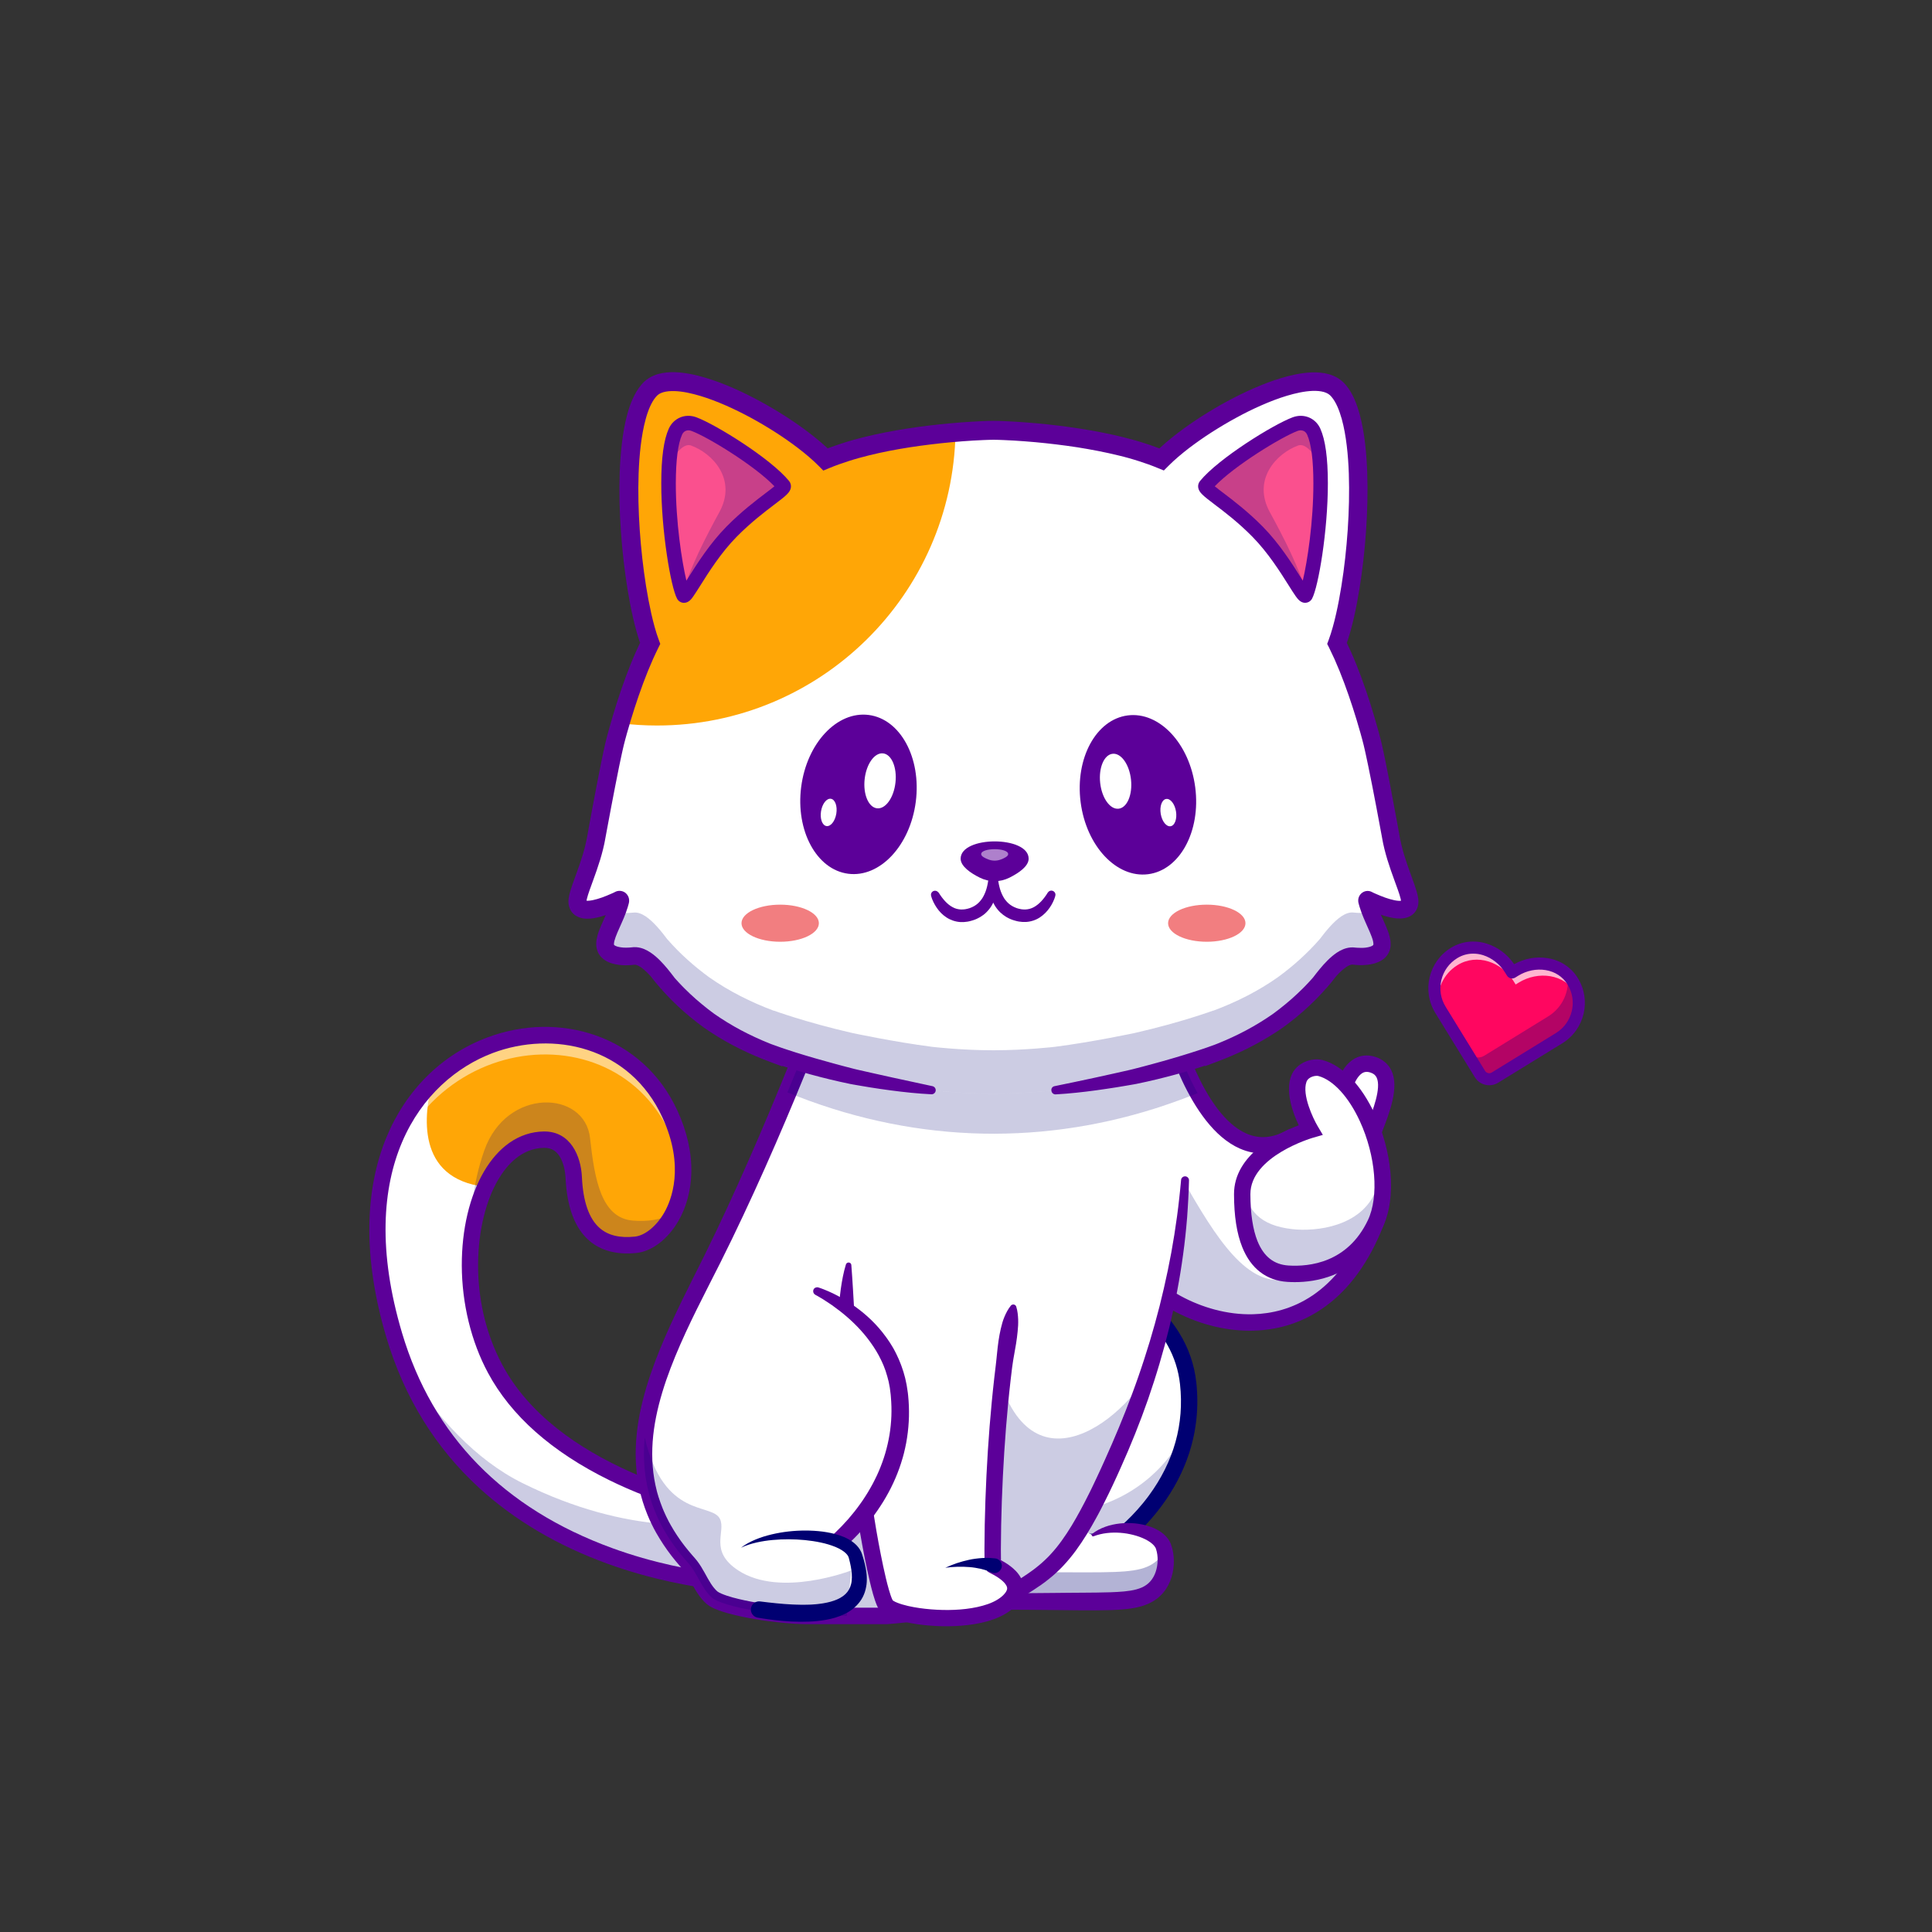 <?xml version="1.0" encoding="utf-8"?>
<!-- Generator: Adobe Illustrator 27.6.1, SVG Export Plug-In . SVG Version: 6.00 Build 0)  -->
<svg version="1.1" id="Layer_1" xmlns="http://www.w3.org/2000/svg" xmlns:xlink="http://www.w3.org/1999/xlink" x="0px"
    y="0px" viewBox="0 0 4000 4000" style="enable-background:new 0 0 4000 4000;" xml:space="preserve">
    <rect x="0" y="0" width="4000" height="4000" fill="#333333" stroke="none"/>
    <style type="text/css">
        .st0 {
            fill: #FFFFFF;
        }

        .st1 {
            opacity: 0.2;
        }

        .st2 {
            fill: #000072;
        }

        .st3 {
            fill: #5C0099;
        }

        .st4 {
            opacity: 0.3;
        }

        .st5 {
            fill: #FFA606;
        }

        .st6 {
            opacity: 0.5;
        }

        .st7 {
            fill: #FA508E;
        }

        .st8 {
            fill: #F27E80;
        }

        .st9 {
            fill: #FF0660;
        }

        .st10 {
            opacity: 0.7;
        }
    </style>
    <g>
        <path class="st0" d="M2847.4,2533.6c-98.3,248.3-307.6,230.4-428,154.7c-38.8-24.4-68.4-54.8-82-84.2l55.3-309.6l24.9-139.8
		l5.8-32.5c0,0,18.6,73.6,56.1,140.8c41.3,73.7,105.5,139.6,193.1,91.9C2672.7,2355.1,2904.5,2389.2,2847.4,2533.6z" />
    </g>
    <g class="st1">
        <path class="st2" d="M2847.4,2533.6c-129.9,328.4-454.1,191.2-509.9,70.6l37.8-275.9c113.6,134.8,241,586,462.1,106.3
		C2856.3,2459.7,2863.8,2492.1,2847.4,2533.6z" />
    </g>
    <g>
        <g>
            <path class="st3" d="M2587.3,2755.1c-54,0-111-15.2-161.3-43.2c-49.1-27.3-87-64-104-100.7c-3.9-8.5-0.2-18.6,8.3-22.6
			c8.5-3.9,18.6-0.2,22.6,8.3c28.3,61.1,134.4,127.1,241.5,124.1c74.1-2.1,175.4-37.4,237.2-193.7c11.1-28.1,10.5-52.3-1.9-73.8
			c-18.6-32.1-60.4-52.6-92.2-64.1c-27.1-9.8-51.6-14.8-61.9-16.7c-37.3,18.7-73.8,20.5-108.6,5.3
			c-107.2-47-157.8-243.2-159.9-251.5c-2.3-9.1,3.2-18.3,12.3-20.6c9.1-2.3,18.3,3.2,20.6,12.3l0,0c0.5,1.9,48.6,188.4,140.6,228.7
			c26.7,11.7,54.2,9.5,84.1-6.8l5-2.7l5.6,0.8c5.7,0.8,139.4,21.3,183.9,98.3c17.7,30.6,19.1,65.4,4.1,103.3
			c-28.7,72.5-68.5,127.7-118.3,164.3c-43.8,32.2-94.1,49.3-149.6,50.9C2592.6,2755.1,2589.9,2755.1,2587.3,2755.1z" />
        </g>
    </g>
    <g>
        <path class="st0"
            d="M2289.8,2652.5c0,0,153.8,60.9,170.2,211.5c22.8,209.9-153.2,328.3-153.2,328.3h-353.5v-556.2" />
    </g>
    <g class="st1">
        <path class="st2" d="M2458.1,2952.6c-24.3,154.4-151.3,239.8-151.3,239.8h-353.5v-60h227.5c116.4,0,224.1-65.7,273.4-171.2
		C2455.6,2958.4,2456.9,2955.5,2458.1,2952.6z" />
    </g>
    <g>
        <path class="st2" d="M2312,3209.4h-375.7v-573.2c0-9.4,7.6-17,17-17s17,7.6,17,17v539.2h331c11.5-8.6,45.7-35.9,77.7-79.5
		c51.5-70.3,73.1-147.7,64.1-230c-6.3-57.6-34.7-108.2-84.5-150.4c-38-32.2-74.7-47-75.1-47.2c-8.7-3.5-13-13.4-9.5-22.1
		c3.5-8.7,13.3-13,22-9.5c1.7,0.7,41.5,16.7,83.6,52.1c24.9,20.9,45.5,44.4,61.2,69.7c19.9,31.9,32,66.8,36,103.7
		c5.5,50.3,0.4,99.7-15,147c-12.3,37.7-31.2,73.9-56.2,107.8c-42.4,57.6-87.5,88.2-89.4,89.5L2312,3209.4z" />
    </g>
    <g>
        <path class="st0" d="M2262.5,3178.3c50.5-28.9,132.9-10.8,145.7,22.7c10.3,26.8,6.8,75.3-28.1,97.4c-28,17.7-68.6,17.6-169.1,17.3
		h-498.4v-392.9L2262.5,3178.3z" />
    </g>
    <g class="st4">
        <path class="st2" d="M2380.1,3298.3c-28,17.7-68.6,17.6-169.1,17.3h-498.4v-392.9l6,2.8v329.8h498.4
		c100.5,0.3,141.2,0.3,169.1-17.3c11.4-7.2,19.5-17.2,24.8-28.3C2417.5,3237.3,2411.5,3278.5,2380.1,3298.3z" />
    </g>
    <g>
        <g>
            <path class="st3" d="M2261.1,3175.8c8-6.3,17.3-11.2,27.1-14.7c9.8-3.6,20-5.7,30.4-6.9c5.2-0.5,10.4-0.9,15.7-0.9
			c5.3,0,10.5,0.2,15.8,0.7c5.3,0.5,10.6,1.4,15.8,2.5c5.3,1.1,10.5,2.6,15.8,4.4c5.2,1.8,10.4,4.1,15.5,7c5.1,2.9,10.2,6.4,14.9,11
			c2.3,2.3,4.6,4.9,6.7,7.9c0.5,0.7,1,1.5,1.5,2.3c0.5,0.8,0.9,1.6,1.4,2.4c0.4,0.8,0.9,1.7,1.3,2.6c0.2,0.4,0.4,0.9,0.6,1.3
			l0.4,1.1c2.2,5.8,3.7,11.5,4.7,17.2c2,11.4,2.2,22.9,0.6,34.4c-1.6,11.4-4.8,22.8-10.4,33.6c-5.6,10.7-13.6,20.6-23.6,28.2
			c-2.5,1.9-5.1,3.7-7.7,5.2c-2.6,1.6-5.3,3-8,4.3c-5.4,2.6-11,4.6-16.4,6.2c-5.5,1.6-10.9,2.8-16.2,3.7c-5.3,0.9-10.6,1.7-15.8,2.2
			c-10.4,1.1-20.5,1.7-30.5,2c-40.1,1.2-78.9,0.2-118.1-0.1l-58.7-0.5c-19.6-0.2-39.2-0.1-58.7-0.2l-58.7,0.1l-58.7,0.4
			c-78.3,0.6-156.6,1.7-234.9,1l-18.7-0.2l0.1-18.3l0.4-49.1l0.6-49.1c0.4-32.7,1-65.5,2.1-98.2c1-32.7,2.5-65.5,4.5-98.2
			c1-16.4,2.1-32.7,3.4-49.1c1.3-16.4,2.8-32.7,4.7-49.1c0.2-1.6,1.6-2.7,3.2-2.5c1.3,0.2,2.4,1.2,2.5,2.5
			c1.9,16.4,3.4,32.7,4.7,49.1c1.3,16.4,2.5,32.7,3.4,49.1c2,32.7,3.5,65.5,4.5,98.2c1,32.7,1.6,65.5,2.1,98.2l0.6,49.1l0.4,49.1
			l-18.5-18.5c78.3-0.7,156.6,0.4,234.9,1l58.7,0.4l58.7,0.1c19.6-0.1,39.2-0.1,58.7-0.2l58.7-0.5l29.4-0.3l29.3-0.2
			c19.5-0.1,39-0.3,58.1-0.9c9.5-0.4,19-0.8,28.1-1.7c9.1-0.9,17.9-2.2,25.7-4.4c3.9-1.1,7.6-2.4,11.1-3.9c3.4-1.6,6.7-3.4,9.5-5.5
			c5.7-4.1,10.5-9.6,14.2-16.1c3.7-6.5,6.2-14.1,7.6-22c1.3-7.9,1.6-16.2,0.5-24.2c-0.5-3.9-1.4-7.8-2.5-11.2l-0.4-1.1
			c-0.1-0.2-0.1-0.5-0.3-0.8c-0.1-0.3-0.2-0.5-0.3-0.8c-0.1-0.3-0.3-0.6-0.4-0.8c-0.6-1.1-1.5-2.4-2.5-3.6c-2.1-2.5-4.8-5-8-7.3
			c-3.2-2.3-6.8-4.4-10.6-6.3c-3.8-1.9-7.9-3.6-12-5.1c-4.2-1.5-8.5-2.8-12.8-3.9c-4.4-1.1-8.8-2-13.3-2.8
			c-4.5-0.7-9.1-1.3-13.7-1.6c-18.3-1.3-37.2,0.4-55.2,7.2l0,0c-1.5,0.6-3.1-0.2-3.7-1.7C2259.7,3177.9,2260.1,3176.6,2261.1,3175.8
			z" />
        </g>
    </g>
    <g>
        <path class="st0" d="M2777.8,2279.5c0-17.4,16.4-91.5,65.3-74.9c63.8,21.6-5.5,137.7-9,167.8" />
    </g>
    <g>
        <g>
            <path class="st3" d="M2834.2,2389.4c-0.7,0-1.3,0-2-0.1c-9.3-1.1-16-9.5-14.9-18.9c1.1-9.7,6.4-23.3,13-40.4
			c11.9-30.8,30-77.4,19.9-99c-2.4-5-6.2-8.2-12.5-10.3c-7.4-2.5-13.2-1.9-18.6,2c-15.8,11.3-24.3,45.4-24.3,56.8
			c0,9.4-7.6,17-17,17s-17-7.6-17-17c0-15.2,9.1-63.4,38.4-84.4c14.4-10.4,31.5-12.6,49.3-6.6c14.9,5.1,26.1,14.8,32.4,28.1
			c16.3,34.8-4.1,87.3-19,125.7c-5.1,13.1-10.3,26.6-11,32.1C2850,2383,2842.7,2389.4,2834.2,2389.4z" />
        </g>
    </g>
    <g>
        <path class="st0" d="M816.1,2764.1c7.5,25.1,16,49,25.5,71.8c189.2,456.3,750.6,446,750.6,446l17.1-128.6
		c-17.5-3-35.1-6.2-52.8-9.9c-214.8-43.8-438.9-136.7-531.5-309.3c-42-78.3-57-170-50.7-251.7c9.4-121.8,66.2-221.6,151.6-222.8
		c54.1-0.7,61,62,61.8,78.2c4.3,94.5,42.5,148.3,128.2,139.5c26.8-2.8,57.5-26.1,77.4-64.5c25-48.3,32.8-120.6-6.2-205.8
		C1238.4,1981.8,631.7,2143.9,816.1,2764.1z" />
    </g>
    <g>
        <path class="st5" d="M895,2241.3c-16.8,62.6-35.8,198.9,109.6,215.9c26.5-58.2,68.4-96.9,121.4-97.6c54.1-0.7,61,62,61.8,78.2
		c4.3,94.5,42.5,148.3,128.2,139.5c26.8-2.8,57.5-26.1,77.4-64.5c25-48.3,32.8-120.6-6.2-205.8C1298,2112,1044.2,2092.2,895,2241.3z
		" />
    </g>
    <g class="st6">
        <path class="st0" d="M1387.2,2346.9c14.7,32,22.7,62.2,25.7,90c4.5-40.1-1.7-87.5-25.7-140c-131.9-288.2-623.7-193.4-605.1,264
		C799.9,2146.9,1260.2,2069.5,1387.2,2346.9z" />
    </g>
    <g class="st1">
        <path class="st2" d="M974.4,2582.3c9.4-121.8,66.2-221.6,151.6-222.8c54.1-0.7,61,62,61.8,78.2c4.3,94.5,42.5,148.3,128.2,139.5
		c26.8-2.8,57.5-26.1,77.4-64.5c-25,13.1-54.2,16.8-83,14.4c-66.1-5.4-79.4-86.2-88.8-171c-10.9-98.9-172.4-105.5-218.8,25.4
		C977,2454.2,972.4,2527.4,974.4,2582.3z" />
    </g>
    <g class="st1">
        <path class="st2" d="M841.6,2835.9c189.2,456.3,750.6,446,750.6,446l17.1-128.6c-17.5-3-35.1-6.2-52.8-9.9
		c-82.5,19.2-255.6,36-474.9-72.9C984.1,3022.2,904.6,2933.5,841.6,2835.9z" />
    </g>
    <g>
        <g>
            <path class="st3" d="M1588.9,3298.9c-11.1,0-46.7-0.5-97.8-6.6c-56.1-6.7-142.1-21.6-233.7-54.9
			c-103.3-37.5-192.5-90.2-265.1-156.6c-90.9-83.2-155.7-188.2-192.4-311.9c-24.4-82-36.2-160-35.2-231.9
			c1-66.4,12.8-127.7,35.3-182.2c40.5-98,114.6-171.4,208.8-206.8c74.1-27.8,153.9-29.3,224.9-4.2c36.6,12.9,69.4,32.4,97.7,57.9
			c29.8,26.9,53.8,59.9,71.3,98.1c20,43.8,29.7,87.1,28.6,128.8c-0.9,36-10.1,70.1-26.4,98.7c-21.7,37.9-55,63.5-87,66.8
			c-40.6,4.2-73.6-4.4-98.1-25.6c-29.7-25.6-46.1-69.3-48.9-130c-0.2-5.2-1.6-23.2-9.2-38.8c-7.8-16-19.1-23.4-35.4-23.2
			c-46.8,0.7-77.3,36-94.7,65.6c-50.1,85-64.1,248.5,8.5,383.9c109.5,204.2,405.5,282.2,572.2,310.6c9.3,1.6,15.5,10.3,13.9,19.6
			s-10.3,15.5-19.6,13.9c-130.5-22.2-249.9-58.7-345.4-105.7c-118.8-58.5-203.3-133.3-251-222.3c-34.7-64.6-53.9-143.5-54.1-222
			c-0.2-74.8,16.2-144.1,46.2-195.1c14.8-25.1,32.4-44.9,52.3-58.9c21.8-15.2,45.7-23.1,71.2-23.5c0.4,0,0.8,0,1.2,0
			c54.2,0,75.8,50.7,77.8,94.4c2.3,51,14.8,86.6,37.1,105.8c17.4,15,41.1,20.7,72.4,17.5c21-2.2,44.9-21.7,61-49.8
			c14.4-25.2,43-94.9-3.6-196.5c-68.2-148.9-228.2-180.1-351.1-134c-149.6,56.2-288.7,241.6-188.3,579.4
			c63.5,213.7,210.1,363.7,435.5,445.9c169.5,61.8,322.4,59.8,324,59.8c9.4-0.2,17.1,7.3,17.3,16.7s-7.3,17.1-16.7,17.3
			C1592.3,3298.9,1591,3298.9,1588.9,3298.9z" />
        </g>
    </g>
    <g>
        <path class="st0"
            d="M2453.3,2443.5c-4.8,88.3-17.4,170.6-33.9,244.8c-35.1,158.2-87.5,279.8-117.1,345.6
		c-77.8,173.1-117.1,209.1-184.5,251.4c-72.5,45.4-283.1,60.2-283.1,60.2h-161.6c-65,0-177.1-18.6-199-37.6
		c-21.8-19.1-29.6-49.9-49.3-71.8c-168.3-186.8-73.7-385.9,34.4-598.5c65.6-129,126-267.2,171-376c48.8-117.9,79.6-201.4,79.6-201.4
		s642.4-80.8,676.4,0c9.7,23.2,18.3,46.3,25.7,69.1l5.6,25.6l26.5,122.1l5.4,24.6C2454.8,2350.3,2455.8,2397.7,2453.3,2443.5z" />
    </g>
    <g class="st1">
        <path class="st2" d="M2375.3,2848.3c-26.7,80.8-54.3,144.3-72.9,185.6c-77.8,173.1-117.1,209.1-184.5,251.4
		c-72.5,45.4-283.1,60.2-283.1,60.2h-135.6l47.9-260.9h87.8c0,0,203.6-421.2,213.2-336.3C2087.9,3098.2,2291.1,2978.2,2375.3,2848.3
		z" />
    </g>
    <g>
        <g>
            <path class="st3"
                d="M2409.6,2130.1c-6.3-14.5-12.8-29-19.4-43.3c-3.4-7.1-6.7-14.2-10.2-21.3l-0.6-1.3c-0.2-0.4-0.5-1-0.6-1.1
			c-0.3-0.5-0.6-1-1-1.4c-0.8-1-1.7-1.9-2.8-2.8c-2.2-1.8-5.1-3.4-8.1-4.8c-6.2-2.8-13.3-4.8-20.6-6.4c-7.3-1.6-14.8-2.8-22.4-3.7
			c-15.2-1.9-30.7-2.9-46.2-3.5c-15.6-0.6-31.2-0.8-46.8-0.7c-15.7,0-31.3,0.3-47,0.7c-31.4,0.8-62.9,2.2-94.3,3.8
			c-31.5,1.7-62.9,3.8-94.4,6.3c-31.5,2.4-62.9,5.1-94.4,8.1c-31.4,3-62.9,6.1-94.3,9.6c-15.7,1.7-31.4,3.4-47.1,5.3
			c-15.7,1.8-31.4,3.7-46.9,5.6l15.4-12.2c-6.3,17.1-12.8,33.9-19.3,50.8c-6.5,16.9-13.1,33.7-19.7,50.5
			c-13.3,33.6-26.9,67.1-40.8,100.4c-27.8,66.7-56.5,133.1-86.6,198.8c-15.1,32.9-30.4,65.6-46.2,98.2c-7.9,16.3-15.9,32.5-24,48.7
			c-8.1,16.2-16.4,32.4-24.5,48.3c-16.3,32-32.4,64.1-47.3,96.4c-14.9,32.4-28.7,65.1-40.2,98.4c-11.4,33.3-20.5,67.3-25.3,101.6
			c-4.8,34.3-5.1,68.9,0.5,102.5c1.5,8.4,3.1,16.7,5.3,25l0.8,3.1l0.9,3.1c0.6,2,1.1,4.1,1.8,6.1c1.3,4,2.6,8.1,4.1,12.1
			c1.4,4,3,8,4.5,11.9c0.8,2,1.7,3.9,2.5,5.9l1.3,2.9l1.3,2.9l2.7,5.8l2.9,5.7l1.4,2.9l1.5,2.8l3.1,5.6c8.4,14.9,18,29.3,28.5,42.9
			c5.3,6.8,10.8,13.5,16.5,20l4.4,5c1.8,2,3.5,4.1,5.1,6.1c3.2,4.1,6,8.4,8.6,12.5c5.2,8.4,9.5,16.6,13.7,24.1
			c4.2,7.5,8.5,14.4,13.2,20c1.2,1.4,2.4,2.7,3.6,4c0.6,0.6,1.2,1.2,1.9,1.8l1,0.9l0.2,0.2c0.1,0.1,0.2,0.2,0.2,0.2
			c0.1,0,0.1,0.1,0.2,0.1c0.6,0.5,1.8,1.3,3.2,2c1.4,0.8,3,1.5,4.8,2.3c3.5,1.5,7.3,2.9,11.2,4.2c3.9,1.3,8,2.5,12.1,3.7
			c16.5,4.5,33.8,8,51.1,11c17.4,2.9,34.9,5.3,52.4,7.1c17.5,1.8,35.1,3,52.3,3l54,0h108.1l-1.2,0l9.3-0.7l9.4-0.8
			c6.3-0.6,12.5-1.2,18.8-1.8c12.5-1.3,25.1-2.7,37.6-4.3c25-3.2,49.9-6.8,74.5-11.4c24.6-4.6,49-9.9,72.6-16.9
			c11.7-3.5,23.2-7.5,34-12.1c5.4-2.3,10.6-4.9,15.4-7.6c1.2-0.7,2.3-1.4,3.5-2.1l3.9-2.5c2.6-1.7,5.2-3.4,7.8-5.1
			c5.1-3.4,10.2-6.8,15.1-10.4c2.5-1.8,4.9-3.6,7.3-5.4c2.3-1.9,4.8-3.7,7-5.6c4.7-3.8,9.1-7.7,13.4-11.8c2.1-2.1,4.3-4.1,6.4-6.2
			l3.1-3.2l3-3.3c8.1-8.7,15.6-18.1,22.7-28c7.1-9.8,13.8-20.1,20.2-30.6c6.4-10.5,12.5-21.4,18.4-32.3c3-5.5,5.9-11,8.8-16.6
			c2.8-5.6,5.7-11.1,8.5-16.8l4.2-8.4l4.1-8.5c2.8-5.6,5.4-11.4,8.1-17.1l8-17.2l7.8-17.2c20.8-46.1,40.3-92.5,57.8-139.9
			c4.4-11.8,8.7-23.7,12.8-35.6c2.1-6,4.2-11.9,6.1-17.9c2-6,4-11.9,5.9-17.9c7.8-24,15.1-48.1,21.8-72.4
			c6.8-24.3,13-48.7,18.6-73.3c5.7-24.6,10.8-49.3,15.4-74.1c4.5-24.8,8.5-49.8,11.9-74.9c1.6-12.5,3.3-25.1,4.6-37.7
			c1.5-12.6,2.6-25.2,3.8-37.8l0-0.2c0.4-4.5,4.4-7.8,9-7.4c4.3,0.4,7.6,4.2,7.4,8.5c-0.4,12.8-0.7,25.6-1.5,38.4
			c-0.6,12.8-1.6,25.6-2.4,38.4c-2.1,25.6-4.8,51.1-8.3,76.5c-6.9,50.9-16.5,101.4-28.7,151.4c-6.1,25-12.8,49.8-20.1,74.4
			c-1.8,6.2-3.7,12.3-5.6,18.5c-1.9,6.2-3.8,12.3-5.8,18.4c-3.9,12.2-8,24.4-12.2,36.6c-16.9,48.6-36.2,96.3-57.2,143.1l-7.9,17.5
			l-8.1,17.5c-5.5,11.6-11,23.2-16.9,34.7c-2.9,5.8-5.9,11.5-8.8,17.3c-3,5.7-6,11.5-9.2,17.1c-6.2,11.4-12.7,22.7-19.6,33.8
			c-6.9,11.1-14.2,22.1-22.1,32.9c-7.9,10.7-16.4,21.1-25.7,31l-3.5,3.7l-3.6,3.6c-2.4,2.4-4.9,4.7-7.3,7c-5,4.6-10.1,9-15.4,13.2
			c-10.5,8.5-21.5,16.1-32.5,23.2c-2.8,1.8-5.5,3.6-8.3,5.3l-4.1,2.6c-1.6,0.9-3.1,1.9-4.7,2.8c-6.3,3.5-12.6,6.5-18.9,9.2
			c-12.6,5.3-25.2,9.6-37.9,13.4c-25.3,7.4-50.7,12.9-76.2,17.6c-25.4,4.7-50.9,8.4-76.4,11.7c-12.8,1.6-25.5,3.1-38.3,4.4
			c-6.4,0.7-12.8,1.3-19.2,1.9l-9.6,0.8l-9.7,0.8l-0.5,0h-0.7h-108.1l-54.1,0c-18.9-0.1-37.3-1.4-55.6-3.2
			c-18.3-1.9-36.5-4.3-54.7-7.4c-18.2-3.1-36.3-6.8-54.5-11.8c-4.6-1.3-9.1-2.6-13.8-4.2c-4.6-1.5-9.3-3.2-14.1-5.3
			c-2.4-1.1-4.9-2.2-7.4-3.6c-2.6-1.4-5.2-3-8.2-5.3l-1.1-0.9c-0.2-0.2-0.3-0.3-0.4-0.4l-0.4-0.4l-1.6-1.4c-1-1-2-1.9-3-2.9
			c-1.9-2-3.8-4-5.4-6c-6.8-8.2-12-16.9-16.6-25c-4.6-8.2-8.7-15.9-13-22.9c-2.2-3.5-4.4-6.7-6.7-9.7c-1.1-1.5-2.3-2.9-3.5-4.3
			l-4.5-5.2c-6.2-7-12.1-14.3-17.9-21.7c-11.5-14.9-21.9-30.6-31.3-47l-3.4-6.2l-1.7-3.1l-1.6-3.2l-3.2-6.4l-3-6.4l-1.5-3.2
			l-1.4-3.3c-0.9-2.2-1.9-4.4-2.8-6.6c-1.7-4.4-3.5-8.8-5.1-13.3c-3.2-8.9-6-18-8.4-27.2c-2.5-9.2-4.4-18.5-6-27.9l-1.1-7l-0.9-7.1
			c-0.3-2.4-0.6-4.7-0.8-7.1c-0.2-2.4-0.5-4.7-0.7-7.1c-0.8-9.4-1.1-18.9-1.2-28.4c0-9.4,0.4-18.9,1-28.3c0.7-9.4,1.7-18.7,2.9-28
			c5.1-37.1,14.7-73.1,26.5-108c11.9-34.9,25.9-68.7,41-101.9c15.1-33.2,31.1-65.7,47.3-98c8.1-16.2,16.2-32.1,24.1-48.2
			c7.9-16.1,15.7-32.2,23.5-48.4c15.5-32.4,30.5-65,45.3-97.7c29.5-65.5,57.9-131.5,85.2-198c13.7-33.2,27.2-66.5,40.4-100
			c6.6-16.7,13.2-33.4,19.7-50.2c6.5-16.7,12.9-33.6,19.2-50.2l4.1-10.9l11.3-1.4c15.9-1.9,31.6-3.7,47.5-5.5
			c15.8-1.7,31.6-3.4,47.4-5c31.6-3.2,63.3-6.2,94.9-8.9c31.7-2.7,63.4-5.1,95.1-7.2c31.7-2.1,63.5-3.8,95.4-5
			c31.8-1.3,63.7-2,95.7-1.6c32,0.4,64,1.7,96.1,5.1c16,1.8,32.1,4,48.2,7.5c8,1.8,16,3.8,24,6.4c8,2.6,16,5.8,23.8,10.4
			c3.9,2.3,7.7,5.1,11.3,8.8c1.8,1.8,3.4,3.9,4.8,6.3c0.7,1.2,1.3,2.4,1.8,3.8c0.3,0.7,0.4,1.1,0.6,1.6l0.5,1.4
			c2.6,7.6,5.1,15.2,7.5,22.8c4.7,15.3,9,30.7,12.5,46.3c0.3,1.4-0.6,2.8-2,3.1C2411.3,2131.8,2410.1,2131.2,2409.6,2130.1z" />
        </g>
    </g>
    <g>
        <path class="st2"
            d="M2753.3,2011.2c-0.2,0.3-0.4,0.6-0.5,0.9l0.7-1.2C2753.4,2011.1,2753.4,2011.1,2753.3,2011.2z" />
    </g>
    <g>
        <path class="st2" d="M2752.8,2012.2l-20.3,32.6C2739.5,2034.2,2746.3,2023.4,2752.8,2012.2z" />
    </g>
    <g>
        <path class="st2" d="M2753.4,2000.7c-0.1,0.1-0.2,0.3-0.3,0.4c-0.2,0.2-0.3,0.5-0.5,0.7L2753.4,2000.7z" />
    </g>
    <g>
        <path class="st2" d="M2732.8,2025.9c6.8-7.8,13.4-15.8,19.7-24.2L2732.8,2025.9z" />
    </g>
    <g>
        <path class="st2" d="M1380.1,2025.9l-19.7-24C1366.7,2010.2,1373.2,2018.2,1380.1,2025.9z" />
    </g>
    <g>
        <path class="st2" d="M2768,1991.6c-0.3,0.3-0.6,0.7-0.8,1l1-1.1C2768.2,1991.5,2768.1,1991.5,2768,1991.6z" />
    </g>
    <g>
        <path class="st2"
            d="M2767.2,1992.6l-20.2,22.6c0.1,0,0.1-0.1,0.2-0.2C2754.1,2007.8,2760.8,2000.3,2767.2,1992.6z" />
    </g>
    <g>
        <path class="st0" d="M2098.5,2704.1c-45.9,231.8-44.3,531.3-42.6,536.2c0.6,1.7,74.6,31,34.3,72.9c-56.2,58.4-238,36-256,9.6
		c-26.3-38.7-100.3-493.7-77.1-704.4" />
    </g>
    <g>
        <g>
            <path class="st3" d="M2104,2705.2c1.5,4.6,2.3,9,2.9,13.4c0.6,4.4,0.9,8.7,1.1,13c0.1,4.3,0.1,8.5-0.1,12.7
			c-0.2,4.2-0.6,8.4-1,12.5c-0.8,8.3-1.9,16.6-3.2,24.9c-1.3,8.3-2.8,16.5-4.3,24.7l-1.1,6.2l-1,6.2c-0.7,4.1-1.3,8.3-1.8,12.4
			c-1.1,8.3-2.1,16.6-3,24.9c-1.9,16.6-3.7,33.3-5.3,50c-6.4,66.7-10.6,133.8-13,200.8c-1.2,33.5-1.9,67.1-2,100.5
			c0,8.3,0,16.7,0.2,24.8l0.1,3c0,0.9,0.1,1.9,0.1,2.6c0,0.1,0,0.3,0,0.1c0,0.1-0.1-0.5-0.1-0.7c2.2,1.5-5.8-11.6-6.2-10.1
			c-0.8-0.6-1.1-0.7-1.1-0.8c-0.1-0.1-0.1-0.1-0.1-0.1l0.3,0.2l2.6,1.4c3.9,2,8,4.3,12,6.7c8,4.9,16,10.6,23.4,18.3
			c3.7,3.9,7.2,8.4,10.1,13.8c2.9,5.4,5.1,12,5.5,19c0.2,3.5,0,7-0.6,10.4c-0.6,3.4-1.6,6.6-2.8,9.5c-2.4,5.9-5.7,10.8-9.2,15
			c-6.9,8.3-15,14.8-23.5,19.9c-8.4,5.2-17.2,9.1-26,12.2c-8.8,3.2-17.6,5.6-26.5,7.5c-17.7,3.8-35.4,5.7-53,6.5
			c-17.6,0.8-35.2,0.4-52.6-1c-17.5-1.4-34.9-3.8-52.4-7.8c-8.8-2-17.5-4.4-26.6-7.9c-2.3-0.9-4.6-1.9-6.9-3c-2.4-1.1-4.8-2.4-7.3-4
			c-1.3-0.8-2.6-1.7-3.9-2.7c-1.3-1-2.7-2.2-4.2-3.7l-1.1-1.2c-0.4-0.4-0.8-0.9-1.1-1.3c-0.4-0.5-0.8-1-1.1-1.5
			c-0.3-0.5-0.5-0.8-0.8-1.2l-0.4-0.6l-0.3-0.6l-0.6-1.1c-0.4-0.7-0.7-1.4-1.1-2c-1.3-2.6-2.2-4.9-3.1-7.2c-0.9-2.3-1.7-4.5-2.4-6.7
			c-1.5-4.4-2.8-8.6-4-12.8c-2.4-8.5-4.5-16.8-6.5-25.2c-4-16.7-7.5-33.4-10.8-50.1c-6.6-33.4-12.3-66.8-17.5-100.3
			c-5.2-33.5-9.9-67-14.2-100.7c-4.3-33.6-8-67.3-11.3-101l-2.6-25.3l-2.5-25.3c-1.6-16.9-3.1-33.8-4.2-50.8
			c-2.2-33.9-3-68-1.6-102.1c0.7-17.1,2.2-34.1,4.5-51.1c1.2-8.5,2.6-17,4.3-25.4c1.7-8.4,3.7-16.8,6.3-25.1c0.9-3,4.2-4.7,7.2-3.8
			c2.3,0.7,3.9,2.7,4,5l0,0c0.7,8.5,1.3,16.9,1.8,25.2l1.6,25.1c1,16.7,2,33.3,2.9,50l5.4,100.1c1.7,33.4,3.7,66.9,6.8,100.3
			c3.1,33.4,7,66.7,11.1,100c4.2,33.3,8.9,66.5,14.1,99.7c5.2,33.1,10.8,66.2,17.3,99c3.2,16.4,6.7,32.7,10.5,48.8
			c1.9,8,3.9,16,6.2,23.8c1.1,3.9,2.3,7.7,3.5,11.3c0.6,1.8,1.2,3.6,1.9,5.2c0.6,1.7,1.3,3.2,1.9,4.4l0.4,0.8l0.2,0.3l0.1,0.1l0,0.1
			c0,0,0.1,0.1,0,0.1c-0.1-0.1-0.1-0.2-0.2-0.3c0,0-0.1-0.1-0.1-0.1c0,0,0,0,0,0c0.1,0.1,0.8,0.7,1.8,1.4c1,0.7,2.4,1.4,3.8,2.1
			c1.5,0.7,3,1.4,4.7,2c6.6,2.6,14.2,4.7,21.8,6.5c15.4,3.5,31.5,5.7,47.6,7c16.1,1.3,32.4,1.7,48.4,1c16.1-0.7,32-2.5,47.3-5.8
			c7.6-1.7,15.1-3.7,22.2-6.2c7.1-2.6,13.8-5.6,19.7-9.3c5.9-3.6,11.2-7.9,15-12.6c1.9-2.3,3.3-4.5,4-6.4c0.8-1.9,1-3.4,0.9-4.8
			c-0.1-1.4-0.5-3.1-1.6-5.1c-1.1-2-2.7-4.2-4.8-6.5c-4.2-4.5-10-8.8-16.4-12.7c-3.2-1.9-6.5-3.8-10.1-5.6l-3-1.6l-1.1-0.6l-0.8-0.5
			c-0.3-0.2-0.8-0.5-1.8-1.2c-0.6,1.3-8.8-12-6.6-10.7c-0.1-0.5-0.2-1.4-0.2-1.5c-0.1-0.7-0.1-1-0.1-1.5c-0.1-1.5-0.1-2.6-0.2-3.8
			l-0.1-3.4c-0.2-8.7-0.2-17.2-0.2-25.7c0.1-34,0.8-67.9,2-101.7c2.4-67.7,6.6-135.4,13.1-202.9c1.6-16.9,3.4-33.8,5.3-50.6l3-25.3
			c0.5-4.2,1-8.4,1.4-12.7c0.5-4.2,0.9-8.5,1.3-12.7c0.9-8.5,1.7-16.9,3-25.4c1.2-8.4,2.8-16.8,4.7-25.1c1-4.2,2-8.3,3.2-12.4
			c1.2-4.1,2.6-8.2,4.3-12.2c1.7-4,3.5-8,5.7-11.9c2.2-3.9,4.6-7.8,7.7-11.5c2.3-2.7,6.4-3.1,9.1-0.8
			C2103,2703,2103.6,2704,2104,2705.2L2104,2705.2z" />
        </g>
    </g>
    <g>
        <path class="st2" d="M1957.1,3246c7.7-3.7,15.6-6.8,23.8-9.6c8.2-2.7,16.5-5.1,25.1-6.9l6.5-1.3l6.6-1c2.2-0.4,4.4-0.6,6.7-0.8
		c2.2-0.2,4.5-0.5,6.7-0.6l6.8-0.3c2.3-0.1,4.6,0,6.9,0l3.5,0.1c1.2,0,2.3,0.2,3.5,0.3l7.1,0.6c8.4,0.8,14.5,8.2,13.8,16.5
		c-0.8,8.4-8.2,14.5-16.5,13.8c-1.5-0.1-3-0.5-4.3-1l-0.6-0.3l-5.2-2.1c-0.9-0.3-1.7-0.7-2.6-1.1l-2.7-0.9c-1.8-0.6-3.7-1.2-5.5-1.7
		l-5.7-1.5c-7.7-1.7-15.7-3.1-23.8-3.7c-8.2-0.7-16.5-0.9-24.8-0.7C1973.9,3244.1,1965.4,3244.7,1957.1,3246z" />
    </g>
    <g>
        <path class="st0" d="M2732.5,2034.3c6.8-7.9,13.5-16,19.9-24.3L2732.5,2034.3z" />
    </g>
    <g>
        <path class="st0" d="M1381.4,2034.3l-19.8-24.3C1367.9,2018.4,1374.6,2026.4,1381.4,2034.3z" />
    </g>
    <g class="st1">
        <path class="st2" d="M2479.5,2263.2c-11.8,4.8-23.6,9.4-35.4,13.7c-17.1,6.3-34.2,12.2-51.4,17.7c-251.3,79.8-513.5,69-762.4-33
		c48.8-117.9,79.6-201.4,79.6-201.4s642.4-80.8,676.4,0c9.7,23.2,18.3,46.3,25.7,69.1l5.6,25.6l5.8-32.5
		C2423.4,2122.4,2442,2196,2479.5,2263.2z" />
    </g>
    <g>
        <path class="st0" d="M1195.6,1868.4c3.8,33.3,71.7,1.7,86.5-5.5c1.2-0.6,2.5,0.6,2.1,2.1c-1.4,5.7-5,18.6-14.3,39.3
		c-11.5,25.5-20.8,45.2-15.6,58.6c5.6,14.2,28.6,19.7,57.4,16.4c16.1-1.8,33.3,12.2,48.7,29.2l0,0l0.1,0.1l1,1.3
		c-0.3-0.4-0.6-0.7-0.8-1.1c7.5,8.3,14.6,17.4,20.8,25.6c25.8,29.5,55,55.7,86.7,78.8c41,28.8,86.2,51.5,133.8,69.3v-0.3
		c0,0,65.4,24.1,162.1,46.3c0,0,86.4,18.5,165.4,28.7c0,0,60.4,7.2,126.9,7.2c66.4,0,127.9-7.2,127.9-7.2
		c78.9-10.2,165.4-28.7,165.4-28.7c96.6-22.1,162.1-46.3,162.1-46.3v0.3c47.7-17.8,92.9-40.5,133.8-69.3
		c31.7-23.1,60.9-49.3,86.7-78.8c6.3-8.3,13.4-17.4,21-25.8c-0.3,0.4-0.6,0.8-0.9,1.3l1.1-1.4c0,0-0.1,0.1-0.2,0.1
		c15.4-17,32.7-31.2,48.8-29.4c28.8,3.2,51.8-2.3,57.4-16.4c5.2-13.4-4.2-33.1-15.6-58.6c-9.3-20.6-13-33.6-14.3-39.3
		c-0.3-1.4,0.9-2.7,2.1-2.1c14.8,7.3,82.7,38.8,86.5,5.5c2.2-18.4-27.7-74.2-38.1-131.3c-30.2-165.5-39-198.1-39-198.1
		c-0.2-1.1-29.5-119.7-73.2-207c43.7-116.5,72.3-456.2-0.8-527.1c-58.7-57-279.5,62.6-362.3,146.2
		c-125.3-52.3-319.6-60.2-347.9-60.1c-9.8,0-39.2,0.9-78.6,4.2c-75.3,6.4-187.2,21.6-269.3,55.9c-82.8-83.6-303.6-203.2-362.3-146.2
		c-73.1,70.9-44.5,410.6-0.8,527.1c-27.7,55.2-49.5,122.8-61.9,165.5c-7.2,24.8-11.3,41.2-11.3,41.6c0,0-8.7,32.7-38.9,198.1
		C1223.3,1794.2,1193.4,1849.9,1195.6,1868.4z" />
    </g>
    <g>
        <path class="st0" d="M1329.9,1276.6c-19.1-82.6-31.6-204.6-27.1-305.6c4.2,105.4,21.9,214.4,43.1,271
		C1340.3,1253.1,1335,1264.8,1329.9,1276.6z" />
    </g>
    <g class="st1">
        <path class="st2"
            d="M2844,1904.2c11.4,25.5,20.8,45.2,15.6,58.6c-5.6,14.2-28.6,19.7-57.4,16.4c-16.1-1.8-33.4,12.3-48.8,29.4
		c0,0,0.1-0.1,0.2-0.1l-1.1,1.4c0.3-0.4,0.6-0.8,0.9-1.3c-7.6,8.4-14.7,17.5-21,25.8c-25.8,29.5-55,55.7-86.7,78.8
		c-41,28.8-86.2,51.5-133.8,69.3v-0.3c0,0-65.4,24.1-162.1,46.3c0,0-86.4,18.5-165.4,28.7c0,0-61.5,7.2-127.9,7.2
		c-66.4,0-126.9-7.2-126.9-7.2c-79-10.2-165.4-28.7-165.4-28.7c-96.7-22.1-162.1-46.3-162.1-46.3v0.3
		c-47.7-17.8-92.9-40.5-133.8-69.3c-31.8-23.1-60.9-49.3-86.7-78.8c-6.2-8.2-13.3-17.2-20.8-25.6c0.3,0.4,0.6,0.7,0.8,1.1l-1-1.3
		l-0.1-0.1l0,0c-15.4-17-32.6-31.1-48.7-29.2c-28.8,3.2-51.8-2.3-57.4-16.4c-5.2-13.4,4.2-33.1,15.6-58.6c2.7-6,4.9-11.3,6.7-16
		c9.7,2.2,21.7,2.6,35,1.1c16.1-1.8,33.3,12.2,48.7,29.2l0,0l0.1,0.1l1,1.3c-0.3-0.4-0.6-0.7-0.8-1.1c7.5,8.3,14.6,17.4,20.8,25.6
		c25.8,29.5,55,55.7,86.7,78.8c41,28.8,86.2,51.5,133.8,69.3v-0.3c0,0,65.4,24.1,162.1,46.3c0,0,86.4,18.5,165.4,28.7
		c0,0,60.4,7.2,126.9,7.2c66.4,0,127.9-7.2,127.9-7.2c78.9-10.2,165.4-28.7,165.4-28.7c96.6-22.1,162.1-46.3,162.1-46.3v0.3
		c47.7-17.8,92.9-40.5,133.8-69.3c31.7-23.1,60.9-49.3,86.7-78.8c6.3-8.3,13.4-17.4,21-25.8c-0.3,0.4-0.6,0.8-0.9,1.3l1.1-1.4
		c0,0-0.1,0.1-0.2,0.1c15.4-17,32.7-31.2,48.8-29.4c13.3,1.5,25.4,1.1,35-1.1C2839.1,1892.9,2841.3,1898.3,2844,1904.2z" />
    </g>
    <g>
        <g>
            <path class="st5" d="M1284,1497.4c25,3.1,50.5,4.7,76.3,4.7c337.6,0,612-270.7,618-606.9c-75.3,6.4-187.2,21.6-269.3,55.9
			c-82.8-83.6-303.6-203.2-362.3-146.2c-73.1,70.9-44.5,410.6-0.8,527.1C1318.2,1387.1,1296.4,1454.8,1284,1497.4z" />
        </g>
    </g>
    <g>
        <path class="st2" d="M2752.2,2010.1l-19.8,24.2C2739.3,2026.5,2745.9,2018.4,2752.2,2010.1z" />
    </g>
    <g>
        <path class="st2" d="M1381.4,2034.3l-19.8-24.2C1368,2018.4,1374.6,2026.5,1381.4,2034.3z" />
    </g>
    <g>
        <path class="st7" d="M2603.8,1101c57.9,58.8,94.3,141,99.5,131.4c0.5-0.9,1-2,1.5-3.3c11.1-26.9,29.4-133.5,29.4-228.5
		c0-15.3-0.5-28.9-1.3-40.8c-2.2-32.2-7-52.8-12.9-66c-7.3-16.1-23.9-21.1-38.5-15.7c-38.9,14.4-149.4,83.2-185.4,127.4
		C2489.7,1013.3,2545.8,1042.2,2603.8,1101z" />
    </g>
    <g class="st1">
        <path class="st2" d="M2603.8,1101c57.9,58.8,94.3,141,99.5,131.4c0.5-0.9,1-2,1.5-3.3c-12.9-49.9-48.4-118.8-75.7-168.6
		c-37.2-68,14.1-122.1,58.7-138.2c15.3-5.6,33.4,18.3,45.1,37.5c-2.2-32.2-7-52.8-12.9-66c-7.3-16.1-23.9-21.1-38.5-15.7
		c-38.9,14.4-149.4,83.2-185.4,127.4C2489.7,1013.3,2545.8,1042.2,2603.8,1101z" />
    </g>
    <g>
        <g>
            <path class="st3" d="M2702.2,1248.1c-9.9,0-15.9-8.6-20-14.3c-3.8-5.4-8.6-13-14.2-21.9c-17-27-42.6-67.7-74.9-100.5
			c-29.3-29.8-57.8-51.4-78.7-67.2c-22.9-17.4-32.4-24.6-33.7-35.3c-0.6-4.7,0.8-9.3,3.8-13c38.2-46.8,152.1-117.2,191.8-131.9
			c23.1-8.6,47.3,1.3,57.3,23.5c10.4,23.2,15.5,60.1,15.6,113c0.1,98.3-19.7,214.9-32.7,238.9c-2.8,5.2-8,8.4-13.8,8.6
			C2702.6,1248.1,2702.4,1248.1,2702.2,1248.1z M2515,1006.8c4.7,3.9,11.4,8.9,17.5,13.6c20.3,15.4,51.1,38.7,81.9,70
			c34.6,35.1,61.3,77.5,79,105.6c1.3,2,2.6,4.1,3.9,6.1c9.5-40,22-121.9,21.9-201.5l0,0c0-47.9-4.4-81.7-12.9-100.7
			c-4.3-9.5-13.2-10.1-19.6-7.8C2652.8,904.8,2555.7,964.3,2515,1006.8z" />
        </g>
    </g>
    <g>
        <path class="st7" d="M1514.6,1101c-57.9,58.8-94.3,141-99.5,131.4c-0.5-0.9-1-2-1.5-3.3c-11.1-26.9-29.4-133.5-29.4-228.5
		c0-15.3,0.5-28.9,1.3-40.8c2.2-32.2,7-52.8,12.9-66c7.3-16.1,23.9-21.1,38.5-15.7c38.9,14.4,149.4,83.2,185.4,127.4
		C1628.7,1013.3,1572.6,1042.2,1514.6,1101z" />
    </g>
    <g class="st1">
        <path class="st2" d="M1514.6,1101c-57.9,58.8-94.3,141-99.5,131.4c-0.5-0.9-1-2-1.5-3.3c12.9-49.9,48.4-118.8,75.7-168.6
		c37.2-68-14.1-122.1-58.7-138.2c-15.3-5.6-33.4,18.3-45.1,37.5c2.2-32.2,7-52.8,12.9-66c7.3-16.1,23.9-21.1,38.5-15.7
		c38.9,14.4,149.4,83.2,185.4,127.4C1628.7,1013.3,1572.6,1042.2,1514.6,1101z" />
    </g>
    <g>
        <g>
            <path class="st3"
                d="M1416.2,1248.1c-0.2,0-0.4,0-0.6,0c-5.8-0.2-11-3.4-13.8-8.6c-13-24-32.8-140.5-32.7-238.9l15,0l-15,0
			c0-52.9,5.1-89.8,15.5-113c10.1-22.3,34.2-32.2,57.3-23.6c39.7,14.7,153.6,85.1,191.8,131.9c3,3.7,4.3,8.3,3.8,13
			c-1.3,10.7-10.8,17.9-33.7,35.3c-20.8,15.8-49.3,37.4-78.7,67.2c-32.3,32.8-58,73.5-74.9,100.5c-5.6,8.8-10.4,16.4-14.2,21.9
			C1432.1,1239.6,1426.1,1248.1,1416.2,1248.1z M1428.3,1225.2L1428.3,1225.2L1428.3,1225.2z M1425.4,891c-5.1,0-10.3,2.3-13.3,9
			c-8.5,18.9-12.8,52.8-12.9,100.6l0,0c-0.1,79.6,12.4,161.5,21.9,201.5c1.3-2,2.6-4.1,3.9-6.1c17.7-28.1,44.4-70.5,79-105.6
			c30.8-31.3,61.6-54.6,81.9-70c6.2-4.7,12.8-9.7,17.5-13.6c-40.6-42.5-137.8-102-171.7-114.6C1429.7,891.5,1427.6,891,1425.4,891z" />
        </g>
    </g>
    <g>
        <g>
            <path class="st3" d="M2183.2,2248.8c27.4-5.6,54.7-11.3,82-17.2l40.9-9l20.4-4.6l10.2-2.3l5.1-1.2l2.5-0.6l2.4-0.6l20.1-5.2
			c6.7-1.8,13.4-3.5,20.1-5.4c13.4-3.6,26.8-7.4,40.1-11.3c13.3-3.9,26.6-7.9,39.8-12.1c6.6-2.1,13.2-4.2,19.7-6.4l9.8-3.3l4.9-1.7
			l4.7-1.7l22.9-8.2l0,24.2l0,0.3l-23-16c20.5-7.7,40.5-16.3,60-26c19.5-9.7,38.4-20.5,56.5-32.4c2.2-1.5,4.5-3,6.7-4.5l6.6-4.5
			l6.4-4.8c2.2-1.7,4.3-3.3,6.5-4.9c8.6-6.7,16.9-13.6,25.1-20.7c8.1-7.2,16-14.6,23.7-22.2c1.9-1.9,3.8-3.8,5.7-5.8
			c1.9-1.9,3.7-3.9,5.6-5.9c1.9-2,3.7-4,5.5-6c0.9-1,1.8-2,2.7-3l1.3-1.5l0.7-0.8l0.3-0.4l0.2-0.2c-0.1,0-1.5,2-1.3,1.7
			c-0.1,0.1,0.1-0.2,0.5-0.7c0.4-0.5,0.9-1.2,1.8-2.1c0.9-0.9,2.1-1.9,3.6-2.7l-4.5,3.7c7-8,13.7-16.2,20.1-24.7l0.4-0.6l0.4-0.4
			c1.1-1.2,1.7-1.7,2.1-2l0.6-0.4l-0.5,0.4c-0.4,0.3-0.9,0.7-2,1.9l26.7,22.6l-21.2,26l-27.5-21.7c9-11.8,18.4-23.8,29.8-35.2
			c5.7-5.7,11.9-11.2,19.4-16.3c3.8-2.5,7.9-4.9,12.6-6.8c4.7-2,10.1-3.5,16-4c1.5-0.1,3-0.1,4.5-0.1c0.8,0,1.5,0.1,2.3,0.1l1.8,0.2
			c1.6,0.2,3.2,0.3,4.8,0.4c3.2,0.2,6.3,0.3,9.4,0.3c3.1,0,6.1-0.2,8.9-0.6c2.8-0.4,5.5-0.9,7.9-1.6c2.3-0.7,4.3-1.6,5.6-2.4
			c1.3-0.8,1.7-1.4,1.7-1.5c0,0.1,0.3-0.5,0.3-2c0-1.5-0.3-3.8-0.9-6.5c-0.6-2.6-1.6-5.5-2.7-8.5c-1.1-3-2.4-6.1-3.7-9.3
			c-2.7-6.4-5.7-12.9-8.7-19.7c-3.1-7-6.1-14.1-8.8-21.4c-1.3-3.7-2.6-7.4-3.8-11.3c-0.6-1.9-1.2-3.9-1.7-6l-0.4-1.6l-0.2-0.8
			l-0.1-0.4c0,0.2-0.2-0.8-0.2-1.2c-0.1-0.5-0.2-1-0.2-1.6c-0.4-4.4,0.7-9.3,3.7-13.4c1.5-2.1,3.5-4,6.1-5.5
			c2.6-1.5,5.8-2.5,9.1-2.6c3.3-0.1,6.5,0.7,9,2l0.6,0.3l1.1,0.6l2.3,1.1c1.6,0.7,3.1,1.4,4.7,2.1c3.1,1.4,6.3,2.8,9.5,4
			c6.3,2.6,12.7,4.9,19,6.7c6.2,1.8,12.5,3.2,17.7,3.6c2.6,0.2,4.9,0.1,6.3-0.1c0.7-0.1,1.1-0.3,1.1-0.3c0,0-0.3,0.1-0.7,0.5
			c-0.4,0.4-0.8,1-0.9,1.2c-0.1,0.3,0,0.2,0-0.2c0,0.3,0-0.2-0.1-1.2c-0.1-1-0.3-2.2-0.6-3.6c-0.6-2.7-1.5-5.9-2.5-9
			c-1-3.2-2.1-6.5-3.3-9.8c-4.7-13.3-10-27.2-14.8-41.2c-4.9-14.1-9.4-28.6-13.1-43.5c-0.9-3.7-1.8-7.5-2.6-11.3
			c-0.4-1.9-0.8-3.8-1.1-5.7l-1-5.4l-4-21.5c-5.3-28.6-10.7-57.3-16.3-85.8c-2.8-14.3-5.6-28.5-8.6-42.7c-1.5-7.1-2.9-14.2-4.5-21.2
			l-2.3-10.5l-1.2-5.2l-0.6-2.5l-0.5-2.2l-0.3-1.3l-3.1-12c-1.2-4.4-2.4-8.7-3.6-13.1c-2.4-8.7-5-17.4-7.6-26
			c-5.2-17.3-10.8-34.5-16.7-51.6c-5.9-17.1-12.2-33.9-18.9-50.6c-3.4-8.3-6.9-16.5-10.5-24.7c-3.7-8.1-7.5-16.2-11.4-24.1l-3.7-7.3
			l2.9-7.7c3.2-8.6,6-17.6,8.6-26.8c2.6-9.2,4.9-18.5,7-27.9c4.3-18.8,7.8-37.9,10.9-57.2c6.2-38.5,10.4-77.4,13.1-116.3
			c2.6-39,3.6-78,2.3-116.8c-0.7-19.4-2-38.7-4.3-57.7c-2.3-19-5.5-37.8-10.4-55.5c-2.5-8.8-5.4-17.4-8.9-25.3
			c-3.5-7.8-7.7-15.1-12.4-20.5c-0.6-0.7-1.2-1.3-1.8-1.9l-0.9-0.9l-0.7-0.7c-1-0.9-2.1-1.7-3.4-2.5c-2.5-1.5-5.4-2.8-8.8-3.8
			c-6.7-1.9-14.9-2.6-23.4-2.3c-8.5,0.3-17.4,1.5-26.4,3.3c-8.9,1.8-18,4.1-26.9,6.8c-18,5.4-35.8,12.3-53.4,20.1
			c-17.6,7.7-34.9,16.3-51.8,25.6c-17,9.2-33.6,19.1-49.9,29.5c-16.3,10.4-32.1,21.5-47.4,33.1c-15.2,11.7-29.9,24-42.9,37.1
			l-9.3,9.3l-12.2-5c-13-5.4-26.4-10.2-40-14.5c-3.4-1-6.8-2.2-10.3-3.2l-10.3-3c-6.9-1.9-13.9-3.8-20.9-5.4
			c-28-6.9-56.6-12.3-85.3-16.9c-28.8-4.4-57.7-7.9-86.8-10.6c-14.5-1.3-29.1-2.4-43.6-3.3c-7.3-0.4-14.5-0.8-21.8-1.1
			c-3.6-0.2-7.2-0.3-10.8-0.4c-3.6-0.1-7.2-0.2-10.5-0.2c-3.3,0-6.9,0.1-10.5,0.2c-3.6,0.1-7.2,0.2-10.8,0.4
			c-7.2,0.3-14.5,0.7-21.8,1.1c-14.5,0.9-29.1,2-43.6,3.3c-29.1,2.7-58,6.2-86.8,10.6c-28.7,4.5-57.3,9.9-85.3,16.9
			c-7,1.7-14,3.6-20.9,5.5l-10.3,3c-3.5,1-6.8,2.1-10.3,3.2c-13.6,4.3-27,9.1-40,14.5l-12.2,5.1l-9.3-9.4
			c-13-13.1-27.7-25.4-42.9-37.1c-15.2-11.6-31.1-22.7-47.4-33.1c-16.3-10.4-32.9-20.3-49.9-29.5c-17-9.2-34.3-17.8-51.8-25.5
			c-17.6-7.7-35.4-14.6-53.4-20c-9-2.7-18-5-26.9-6.8c-8.9-1.8-17.8-2.9-26.3-3.2c-8.5-0.3-16.6,0.4-23.3,2.3
			c-3.3,1-6.3,2.2-8.7,3.7c-1.2,0.8-2.3,1.6-3.3,2.5l-0.7,0.7l-0.9,0.9c-0.6,0.6-1.2,1.2-1.8,1.9c-4.7,5.4-8.8,12.6-12.3,20.4
			c-3.5,7.9-6.4,16.4-8.8,25.3c-4.9,17.7-8.1,36.5-10.4,55.5c-2.3,19-3.6,38.3-4.3,57.6c-1.4,38.7-0.3,77.8,2.3,116.8
			c2.7,39,7,77.9,13.1,116.3c3.1,19.2,6.7,38.3,10.9,57.1c2.1,9.4,4.5,18.7,7,27.9c2.6,9.2,5.4,18.2,8.6,26.7l2.9,7.8l-3.7,7.5
			c-3.9,7.9-7.7,15.9-11.4,24.1c-3.6,8.2-7.1,16.4-10.5,24.7c-6.7,16.6-13,33.5-18.9,50.6c-5.9,17.1-11.5,34.3-16.7,51.6
			c-2.6,8.7-5.1,17.3-7.6,26c-1.2,4.3-2.4,8.7-3.6,13.1l-3.1,12l-0.3,1.3l-0.5,2.2l-0.6,2.5l-1.2,5.2l-2.3,10.5
			c-1.5,7-3,14.1-4.5,21.2c-2.9,14.2-5.8,28.5-8.5,42.7c-5.6,28.5-11,57.2-16.3,85.8l-4,21.5l-1,5.4c-0.4,1.9-0.7,3.8-1.1,5.7
			c-0.8,3.8-1.6,7.6-2.6,11.3c-3.7,15-8.2,29.4-13.1,43.6c-4.8,14.1-10.1,27.9-14.8,41.3c-1.2,3.3-2.3,6.6-3.3,9.8
			c-1,3.2-1.9,6.3-2.5,9c-0.3,1.4-0.5,2.6-0.6,3.5c-0.1,1-0.1,1.5-0.1,1.1c0,0.4,0.1,0.4,0,0.1c-0.1-0.3-0.5-1-1-1.4
			c-0.5-0.4-0.9-0.6-0.9-0.6c0,0,0.1,0,0.2,0.1c0.1,0,0.2,0,0.3,0.1l0.4,0.1c1.3,0.3,3.6,0.3,6.2,0.1c5.2-0.4,11.4-1.8,17.6-3.6
			c6.2-1.8,12.6-4.1,18.9-6.7c3.2-1.3,6.3-2.6,9.4-4c1.6-0.7,3.1-1.4,4.7-2.1l2.3-1.1l1.1-0.6l0.6-0.3c2.6-1.3,5.8-2.1,9.2-2
			c3.4,0.1,6.7,1.1,9.3,2.6c2.7,1.5,4.7,3.5,6.2,5.6c3.1,4.2,4.2,9.2,3.8,13.8c-0.1,0.6-0.1,1.1-0.2,1.6c-0.1,0.4-0.3,1.4-0.2,1.2
			l-0.1,0.4l-0.2,0.8l-0.4,1.6c-0.5,2.1-1.1,4-1.7,6c-1.2,3.9-2.5,7.6-3.8,11.3c-2.7,7.4-5.6,14.5-8.8,21.4c-3,6.8-6,13.3-8.7,19.7
			c-1.3,3.2-2.6,6.3-3.7,9.3c-1.1,3-2,5.9-2.7,8.5c-0.6,2.6-0.9,4.9-0.9,6.3c0,1.4,0.3,1.9,0.2,1.7c0,0,0.1,0.1,0.3,0.3
			c0.2,0.2,0.6,0.6,1.2,1c1.2,0.8,3.1,1.6,5.4,2.3c2.3,0.7,5,1.2,7.8,1.6c2.8,0.4,5.8,0.6,8.9,0.6c3.1,0,6.2,0,9.4-0.3
			c1.6-0.1,3.2-0.2,4.8-0.4l1.8-0.2c0.8-0.1,1.6-0.1,2.3-0.1c1.6,0,3.1,0,4.6,0.1c6,0.5,11.5,2,16.2,4c4.7,2,8.9,4.4,12.7,6.9
			c7.5,5,13.8,10.6,19.5,16.3c11.4,11.4,20.8,23.5,29.8,35.3l-28.3,22.3l-21.2-26l27.4-23.2c-1.1-1.2-1.7-1.7-2-2l-0.5-0.4l0.6,0.5
			c0.4,0.3,1,0.8,2.1,2.1l0.4,0.4l0.4,0.6c6.3,8.4,13,16.6,20,24.6l-4.6-3.8c1.6,0.9,2.8,1.9,3.7,2.8c0.9,0.9,1.5,1.6,1.9,2.2
			c0.4,0.5,0.6,0.8,0.5,0.7c0.3,0.3-1.3-1.7-1.3-1.7l0.2,0.2l0.3,0.4l0.7,0.8l1.3,1.5c0.9,1,1.8,2,2.7,3c1.8,2,3.6,4,5.5,6
			c1.9,2,3.7,3.9,5.6,5.9c1.9,1.9,3.8,3.9,5.7,5.8c7.6,7.6,15.5,15.1,23.6,22.2c8.1,7.1,16.5,14,25,20.7c2.1,1.7,4.3,3.3,6.5,4.9
			l6.4,4.8l6.6,4.5c2.2,1.5,4.5,3,6.7,4.5c18.1,11.9,37,22.7,56.4,32.3c19.5,9.7,39.5,18.3,60,26l-23.7,16.4l0-0.3l0-24.9l23.6,8.4
			l4.7,1.7l4.8,1.7l9.8,3.3c6.5,2.2,13.1,4.3,19.7,6.4c13.2,4.2,26.5,8.1,39.8,12c13.3,3.8,26.7,7.6,40.1,11.2
			c6.7,1.9,13.4,3.6,20.1,5.4l20,5.2l1.1,0.3l1.3,0.3l2.5,0.6l5.1,1.2l10.2,2.3l20.4,4.6l40.9,9.1c27.3,6,54.6,11.8,81.9,17.7l0,0
			c4.6,1,7.5,5.5,6.5,10.1c-0.9,4.1-4.7,6.9-8.8,6.7c-28.3-1.4-56.4-4.4-84.4-8.1c-14-1.8-27.9-3.9-41.9-6.1
			c-7-1.1-13.9-2.3-20.9-3.5l-10.4-1.8l-5.2-0.9l-2.6-0.5l-1.3-0.2l-1.4-0.3c-7-1.5-14-2.9-20.9-4.5c-6.9-1.6-13.8-3.1-20.7-4.8
			c-13.8-3.3-27.5-6.9-41.1-10.6c-13.7-3.8-27.2-7.8-40.8-12c-6.8-2.1-13.5-4.3-20.3-6.5l-10.1-3.4l-5.1-1.8l-5.2-1.8l23.6-16.5
			l0,0.3l0,25.3l-23.7-8.8c-21.5-8-42.7-17-63.4-27.2c-20.7-10.2-40.8-21.6-60.2-34.3c-2.4-1.6-4.8-3.2-7.2-4.8l-7.3-5l-7.1-5.2
			c-2.3-1.8-4.6-3.5-6.9-5.2c-9.1-7.1-18.1-14.4-26.8-22c-8.7-7.6-17.2-15.5-25.4-23.7c-2.1-2-4.1-4.1-6.1-6.2c-2-2.1-4-4.2-6-6.3
			c-2-2.1-3.9-4.3-5.9-6.4l-2.9-3.2l-1.4-1.6l-0.7-0.8l-0.4-0.4l-0.2-0.2c-0.1,0-1.6-2.1-1.4-1.8c-0.1-0.2,0.1,0.1,0.4,0.6
			c0.4,0.5,0.9,1.2,1.8,2.1c0.9,0.9,2.1,1.9,3.6,2.7l-4.6-3.8c-7.5-8.6-14.8-17.4-21.7-26.6l0.8,1c1.1,1.2,1.7,1.7,2,2l0.5,0.4
			l-0.6-0.5c-0.4-0.3-1-0.8-2.1-2.1l27.4-23.2l21.3,25.9l-28.3,22.3c-4.4-5.7-8.7-11.2-13.1-16.5c-4.4-5.3-8.9-10.4-13.6-15
			c-4.6-4.6-9.4-8.7-14-11.8c-2.3-1.5-4.5-2.7-6.5-3.6c-2-0.8-3.7-1.2-4.9-1.3c-0.3,0-0.6,0-0.9,0c-0.1,0-0.3,0-0.4,0l-0.2,0
			l-0.8,0.1c-2,0.2-4.1,0.4-6.1,0.6c-4.1,0.3-8.3,0.4-12.5,0.4c-4.2-0.1-8.5-0.3-12.9-0.9c-4.4-0.6-8.9-1.4-13.6-2.8
			c-4.7-1.4-9.6-3.3-14.5-6.4c-2.5-1.6-5-3.5-7.3-5.8c-2.4-2.3-4.6-5.1-6.4-8.3c-3.7-6.6-4.9-13.5-5-19.3c0-5.8,0.8-10.8,1.9-15.3
			c1.1-4.5,2.4-8.6,3.8-12.4c1.4-3.9,2.9-7.5,4.4-11c3-7.1,6.1-13.8,9-20.3c2.8-6.3,5.4-12.7,7.7-19.1c1.1-3.2,2.2-6.3,3.2-9.4
			c0.5-1.5,0.9-3.1,1.3-4.6l0.3-1.1l0.1-0.5l0.1-0.3c0.1-0.3-0.1,0.6-0.2,0.9c-0.1,0.4-0.1,0.9-0.2,1.3c-0.3,3.6,0.5,7.7,3.1,11.2
			c1.3,1.8,3,3.4,5.2,4.7c2.2,1.3,5.1,2.2,8,2.3c3,0.1,5.7-0.6,7.9-1.7l-0.6,0.3l-1.3,0.6l-2.6,1.3c-1.8,0.8-3.5,1.6-5.3,2.4
			c-3.5,1.6-7.1,3.1-10.7,4.6c-7.2,2.9-14.6,5.6-22.3,7.9c-7.8,2.3-15.8,4.3-25.2,5.1c-4.7,0.3-9.8,0.4-15.6-0.6
			c-2.9-0.5-6.1-1.4-9.5-2.9c-3.3-1.5-6.9-3.7-9.9-6.6c-3.1-3-5.6-6.7-7.1-10.3c-1.6-3.7-2.4-7.2-2.8-10.5c-0.5-4-0.2-7.1,0.1-9.8
			c0.3-2.7,0.8-5,1.2-7.2c1-4.4,2.1-8.3,3.3-12.1c1.2-3.8,2.4-7.4,3.6-11c5-14.2,10.1-27.6,14.7-41.1c4.6-13.5,8.8-26.9,12-40.3
			c0.8-3.3,1.6-6.7,2.2-10c0.3-1.7,0.7-3.3,1-5l1-5.4l3.9-21.6c5.3-28.7,10.6-57.5,16.2-86.2c2.8-14.4,5.6-28.7,8.5-43.1
			c1.5-7.2,2.9-14.4,4.5-21.6l2.4-10.9l1.2-5.5l0.7-2.8l0.8-3.1l-0.3,1.3l0.3-1.3l0.1-0.5l0.2-0.9l0.4-1.7l0.9-3.4l1.8-6.8
			c1.2-4.5,2.4-9,3.7-13.5c2.5-9,5.1-17.9,7.7-26.8c5.3-17.8,11-35.5,17-53.1c6.1-17.6,12.5-35.1,19.5-52.5
			c3.5-8.7,7.2-17.3,11-25.9c3.8-8.6,7.9-17.2,12.1-25.7l-0.8,15.3c-3.7-10-6.9-19.9-9.7-29.8c-2.8-9.9-5.3-19.8-7.6-29.7
			c-4.5-19.8-8.3-39.7-11.5-59.6c-6.4-39.8-10.9-79.7-13.7-119.8c-2.8-40.1-3.9-80.3-2.5-120.8c0.7-20.2,2.1-40.5,4.5-60.8
			c2.4-20.3,5.8-40.8,11.4-61.3c2.8-10.2,6.2-20.5,10.8-30.7c4.6-10.2,10.2-20.5,18.5-30.2c1-1.2,2.1-2.4,3.3-3.6l1.7-1.7l2-1.8
			c2.7-2.4,5.6-4.5,8.6-6.4c6-3.7,12.3-6.3,18.4-8.1c12.4-3.5,24.2-4.2,35.5-3.9c11.3,0.4,22.1,1.9,32.6,3.9
			c10.5,2,20.7,4.7,30.7,7.7c20,6,39.2,13.4,57.9,21.6c18.7,8.2,36.9,17.3,54.8,27c17.8,9.7,35.3,20,52.4,31
			c17.1,11,33.8,22.5,50,35c16.2,12.5,32,25.6,46.9,40.6l-21.5-4.3c14.3-5.9,28.8-11.1,43.3-15.7c3.6-1.1,7.3-2.3,10.9-3.4l11-3.2
			c7.3-2,14.7-4,22-5.8c29.4-7.3,59-12.9,88.7-17.6c29.7-4.6,59.4-8.2,89.3-10.9c14.9-1.4,29.8-2.5,44.8-3.4
			c7.5-0.5,15-0.9,22.5-1.2c3.8-0.2,7.5-0.3,11.3-0.4c3.8-0.1,7.6-0.2,11.7-0.2c4.1,0,7.8,0.1,11.7,0.2c3.8,0.1,7.6,0.3,11.3,0.4
			c7.5,0.3,15,0.7,22.5,1.2c15,0.9,29.9,2.1,44.8,3.4c29.8,2.7,59.6,6.4,89.3,11c29.7,4.7,59.3,10.3,88.7,17.6
			c7.4,1.8,14.7,3.8,22,5.8l11,3.2c3.7,1,7.3,2.2,10.9,3.4c14.6,4.6,29,9.8,43.3,15.7l-21.5,4.3c14.9-15,30.7-28.1,46.9-40.6
			c16.2-12.4,33-24,50-34.9c17.1-10.9,34.5-21.3,52.4-30.9c17.8-9.7,36.1-18.7,54.8-26.9c18.7-8.2,37.9-15.6,57.9-21.6
			c10-3,20.2-5.6,30.7-7.7c10.5-2,21.3-3.5,32.6-3.9c11.3-0.3,23.1,0.4,35.5,3.9c6.1,1.8,12.4,4.4,18.4,8.1c3,1.8,5.9,4,8.6,6.4
			l2,1.8l1.7,1.7c1.1,1.2,2.2,2.3,3.3,3.5c8.3,9.6,13.9,19.9,18.4,30.1c4.5,10.2,7.9,20.5,10.7,30.7c5.6,20.5,9,40.9,11.4,61.2
			c2.4,20.3,3.7,40.6,4.4,60.8c1.4,40.4,0.2,80.7-2.5,120.8c-2.8,40.1-7.3,80-13.7,119.8c-3.2,19.9-7,39.7-11.5,59.5
			c-2.3,9.9-4.8,19.8-7.6,29.7c-2.8,9.9-5.9,19.8-9.7,29.8l-0.8-15c4.2,8.5,8.2,17,12.1,25.6c3.8,8.6,7.5,17.2,11,25.9
			c7,17.4,13.4,34.9,19.5,52.5c6,17.6,11.7,35.3,17,53.1c2.7,8.9,5.2,17.8,7.7,26.8c1.2,4.5,2.5,9,3.7,13.5l1.8,6.8l0.9,3.4l0.4,1.7
			l0.2,0.9l0.1,0.5l0.3,1.3l-0.3-1.3l0.8,3.1l0.7,2.8l1.2,5.5l2.4,10.9c1.5,7.2,3,14.4,4.5,21.6c2.9,14.4,5.7,28.7,8.5,43.1
			c5.5,28.7,10.9,57.5,16.1,86.2l3.9,21.6l1,5.4c0.3,1.7,0.6,3.3,1,5c0.7,3.3,1.4,6.7,2.2,10c3.2,13.4,7.4,26.8,12,40.3
			c4.6,13.5,9.7,27,14.7,41.1c1.2,3.6,2.5,7.2,3.6,11c1.2,3.8,2.3,7.7,3.3,12.1c0.5,2.2,0.9,4.5,1.2,7.2c0.3,2.6,0.5,5.7,0.1,9.7
			c-0.4,3.2-1.2,6.7-2.8,10.3c-1.5,3.6-4,7.3-7,10.2c-3,2.9-6.5,5.1-9.8,6.5c-3.3,1.5-6.4,2.3-9.4,2.8c-5.8,1-10.8,0.9-15.5,0.6
			c-9.3-0.8-17.3-2.8-25.1-5.1c-7.7-2.3-15.1-5-22.3-7.9c-3.6-1.5-7.1-3-10.7-4.6c-1.8-0.8-3.5-1.6-5.3-2.4l-2.6-1.3l-1.3-0.6
			l-0.6-0.3c2.1,1,4.8,1.7,7.7,1.7c2.9-0.1,5.6-0.9,7.8-2.2c2.2-1.3,3.8-2.8,5.1-4.6c2.5-3.4,3.3-7.3,3-10.8c0-0.4-0.1-0.8-0.2-1.3
			c0-0.3-0.2-1.1-0.2-0.9l0.1,0.3l0.1,0.5l0.3,1.1c0.4,1.5,0.8,3,1.3,4.6c0.9,3.1,2,6.3,3.2,9.5c2.3,6.4,4.9,12.8,7.8,19.1
			c2.9,6.5,6,13.3,9,20.3c1.5,3.5,3,7.2,4.4,11c1.4,3.8,2.7,7.9,3.8,12.4c1.1,4.5,1.9,9.4,1.9,15.2c-0.1,5.8-1.2,12.6-4.9,19
			c-1.8,3.1-4,5.9-6.3,8.2c-2.3,2.3-4.8,4.2-7.3,5.7c-4.9,3.1-9.8,5-14.4,6.4c-4.7,1.4-9.2,2.2-13.5,2.8c-4.4,0.6-8.7,0.8-12.9,0.9
			c-4.2,0.1-8.3-0.1-12.4-0.4c-2-0.1-4.1-0.3-6.1-0.6l-0.8-0.1l-0.2,0c-0.1,0-0.3,0-0.4,0c-0.3,0-0.6,0-0.9,0
			c-1.3,0.1-3.1,0.5-5.1,1.3c-2,0.8-4.3,2.1-6.6,3.6c-4.6,3.1-9.4,7.2-14.1,11.8c-4.6,4.6-9.2,9.7-13.6,15
			c-4.4,5.3-8.8,10.9-13.1,16.6l-27.5-21.7l21.3-25.9l26.7,22.6c-1.1,1.2-1.7,1.7-2.1,2l-0.6,0.4l0.5-0.4c0.4-0.3,0.9-0.7,2-1.9
			l0.8-1c-6.9,9.2-14.2,18-21.7,26.6l-4.5,3.7c1.5-0.9,2.7-1.8,3.5-2.7c0.8-0.8,1.4-1.5,1.7-2c0.3-0.5,0.5-0.7,0.4-0.6
			c0.2-0.3-1.3,1.7-1.4,1.8l-0.2,0.2l-0.4,0.4l-0.7,0.8l-1.4,1.6l-2.9,3.2c-2,2.1-3.9,4.3-5.9,6.4c-2,2.1-4,4.2-6,6.3
			c-2,2.1-4,4.1-6.1,6.2c-8.2,8.2-16.7,16.1-25.4,23.7c-8.7,7.6-17.6,15-26.8,22c-2.3,1.8-4.6,3.5-6.9,5.2l-7.1,5.2l-7.3,5
			c-2.4,1.6-4.8,3.2-7.2,4.8c-19.4,12.6-39.5,24-60.2,34.3c-20.7,10.2-41.8,19.2-63.3,27.2l-23,8.6l0-24.6l0-0.3l23,16l-5.2,1.8
			l-5.1,1.8l-10.1,3.4c-6.8,2.2-13.5,4.4-20.3,6.5c-13.6,4.2-27.2,8.2-40.8,12c-13.7,3.7-27.4,7.3-41.1,10.6
			c-6.9,1.7-13.8,3.2-20.7,4.8c-6.9,1.6-13.9,3-20.9,4.5c-0.4,0.1-1,0.2-1.4,0.3l-1.3,0.2l-2.6,0.5l-5.2,0.9l-10.4,1.8
			c-6.9,1.2-13.9,2.3-20.9,3.5c-7,1.1-13.9,2.2-20.9,3.2c-7,1-14,2-20.9,3c-28,3.8-56,6.9-84.3,8.5c-4.7,0.3-8.7-3.3-9-8
			C2176.1,2253.3,2179.1,2249.6,2183.2,2248.8L2183.2,2248.8z" />
        </g>
    </g>
    <g>
        <ellipse class="st8" cx="1615.3" cy="1911.4" rx="80.1" ry="38.4" />
    </g>
    <g>
        <ellipse class="st8" cx="2498.5" cy="1911.4" rx="80.1" ry="38.4" />
    </g>
    <g>
        <path class="st0" d="M2177,1851.7c0,0-21,55.1-70.2,42.4c-56-14.5-49.3-81.3-49.3-81.3" />
    </g>
    <g>
        <path class="st0" d="M1935.9,1851.7c0,0,21,55.1,70.2,42.4c56-14.5,49.3-81.3,49.3-81.3" />
    </g>
    <g>
        <g>
            <path class="st3" d="M2184.9,1854.7l-0.5,1.8l-0.5,1.6c-0.4,1.1-0.7,2.1-1.1,3.2c-0.8,2.1-1.7,4.1-2.7,6.2c-1.9,4-4.2,8-6.8,11.7
			c-5.2,7.5-11.8,14.5-20.1,20c-8.2,5.5-18.3,8.9-28.5,9.6c-5.1,0.3-10.1,0-15-0.8c-1.2-0.2-2.4-0.5-3.6-0.7
			c-1.2-0.3-2.4-0.5-3.5-0.9l-3.4-1l-1.7-0.5l-1.7-0.6l-3.4-1.3c-1.1-0.4-2.2-1-3.3-1.5c-1.1-0.6-2.2-1-3.3-1.7l-3.2-1.8
			c-4.2-2.6-8.1-5.6-11.7-9c-1.8-1.7-3.4-3.5-5-5.4c-1.5-1.9-3.1-3.8-4.4-5.8c-1.4-2-2.5-4.1-3.7-6.2c-1.1-2.1-2.2-4.2-3-6.4
			c-3.7-8.6-5.7-17.6-6.7-26.5c-0.4-4.4-0.7-8.9-0.5-13.3c0.1-2.2,0.2-4.4,0.4-6.6c0.1-1.1,0.2-2.2,0.4-3.3l0.2-1.7l0.3-1.8
			c0.8-4.6,5.1-7.7,9.7-6.9c3.7,0.6,6.4,3.6,7,7.1l0.2,1.6c0,0.2,0.1,0.8,0.1,1.2l0.1,1.3c0.1,0.9,0.2,1.8,0.2,2.7
			c0.2,1.8,0.4,3.7,0.7,5.5c0.6,3.7,1.2,7.3,2.1,10.8c1.7,7.1,4.1,13.8,7.3,19.8c0.8,1.5,1.7,2.9,2.5,4.4c0.9,1.4,1.8,2.8,2.9,4
			c0.9,1.3,2.1,2.5,3.1,3.7c1.2,1.1,2.2,2.3,3.4,3.3c4.7,4.2,10.3,7.3,16.4,9.5l1.1,0.4l1.2,0.3l2.4,0.7c0.8,0.3,1.6,0.4,2.4,0.5
			c0.8,0.1,1.6,0.4,2.3,0.5l2.3,0.3c0.8,0.2,1.5,0.1,2.3,0.2c1.5,0.2,3,0.1,4.5,0.1c6-0.3,11.7-1.8,17.3-4.8
			c5.5-3,10.8-7.3,15.6-12.4c2.4-2.6,4.7-5.4,6.9-8.3c1.1-1.5,2.2-2.9,3.2-4.5c0.5-0.8,1-1.5,1.5-2.3l0.7-1.1c0.2-0.3,0.5-0.8,0.6-1
			l1.3-1.6c2.9-3.6,8.2-4.1,11.8-1.2C2184.9,1848,2185.8,1851.5,2184.9,1854.7z" />
        </g>
    </g>
    <g>
        <g>
            <path class="st3" d="M1943.8,1848.6c0.1,0.2,0.4,0.6,0.6,1l0.7,1.1c0.5,0.8,1,1.5,1.5,2.3c1,1.5,2.1,3,3.2,4.5
			c2.2,2.9,4.5,5.7,6.9,8.3c4.8,5.2,10.1,9.5,15.6,12.4c5.5,3.1,11.3,4.5,17.3,4.8c1.5,0,3,0,4.5-0.1c0.8-0.1,1.5,0,2.3-0.2l2.3-0.3
			c0.8-0.1,1.6-0.3,2.3-0.5c0.8-0.2,1.6-0.3,2.4-0.5l2.4-0.7l1.2-0.3l1.1-0.4c6.1-2.2,11.7-5.3,16.4-9.5c1.2-1,2.3-2.2,3.4-3.3
			c1-1.2,2.2-2.4,3.1-3.7c1-1.2,1.9-2.6,2.9-4c0.8-1.4,1.7-2.8,2.5-4.4c3.2-6,5.6-12.7,7.3-19.8c0.9-3.5,1.5-7.2,2.1-10.8
			c0.3-1.8,0.5-3.7,0.7-5.5c0.1-0.9,0.2-1.8,0.2-2.7l0.1-1.3c0-0.4,0.1-0.9,0.1-1.2l0.2-1.5c0.7-4.6,5-7.8,9.6-7.1
			c3.7,0.5,6.5,3.4,7.1,7l0.3,1.8l0.2,1.7c0.1,1.1,0.3,2.2,0.4,3.3c0.2,2.2,0.3,4.4,0.4,6.6c0.2,4.4-0.1,8.8-0.5,13.3
			c-0.9,8.9-2.9,17.8-6.7,26.5c-0.9,2.2-2,4.3-3,6.4c-1.2,2.1-2.3,4.2-3.7,6.2c-1.3,2-2.9,3.9-4.4,5.8c-1.6,1.8-3.2,3.7-5,5.4
			c-3.5,3.5-7.5,6.5-11.7,9l-3.2,1.8c-1.1,0.6-2.2,1.1-3.3,1.7c-1.1,0.5-2.2,1.1-3.3,1.5l-3.4,1.3l-1.7,0.6l-1.7,0.5l-3.4,1
			c-1.1,0.4-2.4,0.6-3.5,0.9c-1.2,0.2-2.4,0.6-3.6,0.7c-4.9,0.8-9.9,1.1-15,0.8c-10.2-0.7-20.3-4.2-28.5-9.6
			c-8.3-5.4-14.9-12.4-20.1-20c-2.6-3.8-4.8-7.7-6.8-11.7c-0.9-2-1.8-4.1-2.7-6.2c-0.4-1-0.8-2.1-1.1-3.2l-0.5-1.6l-0.5-1.8
			c-1.3-4.5,1.3-9.1,5.7-10.4c3.3-1,6.8,0.2,8.9,2.7L1943.8,1848.6z" />
        </g>
    </g>
    <g>
        <g>
            <path class="st3" d="M1988.9,1777.8c0,15.8,20.6,29.8,39.5,39.2c19.8,9.9,42,9.9,61.8,0c18.9-9.5,39.5-23.4,39.5-39.2
			C2129.8,1730.1,1988.9,1730.1,1988.9,1777.8z" />
        </g>
    </g>
    <g class="st6">
        <path class="st0" d="M2031.4,1768.4c0,4.6,8.2,8.6,15.7,11.3c7.8,2.9,16.6,2.9,24.5,0c7.5-2.7,15.7-6.8,15.7-11.3
		C2087.3,1754.7,2031.4,1754.7,2031.4,1768.4z" />
    </g>
    <g>
        <path class="st0" d="M2666.3,2637c41,2.6,133.1-2.7,181-103.4c48-100.7-21.8-297.6-113.1-322.3c-13.2-3.6-37.8,2.3-45.2,22.8
		c-14.6,40.4,24.1,105.3,24.1,105.3s-141.5,40.5-141.2,133.1C2572.1,2534.1,2582.7,2631.6,2666.3,2637z" />
    </g>
    <g class="st1">
        <path class="st2"
            d="M2847.4,2533.6c-48,100.7-140,106.1-181,103.4c-83.6-5.4-94.2-102.9-94.4-164.5c0-7.3,0.8-14.2,2.4-20.8
		c6.2,55.3,35.7,85.5,100.4,93c51.7,6,142.4-6,172.6-77c6.1-14.4,11.1-30.2,13.5-47.4C2865.8,2461.9,2862.2,2502.4,2847.4,2533.6z" />
    </g>
    <g>
        <g>
            <path class="st3" d="M2680.7,2654.5c-5.6,0-10.8-0.2-15.5-0.5l0,0c-43.2-2.8-75.5-27.6-93.2-71.8c-11.4-28.4-17-64.3-17.1-109.6
			c-0.3-82.7,92.4-127.1,134-142.8c-3-6.2-6.2-13.7-9.3-22c-11.8-32.1-14.1-58.8-6.6-79.5c4.9-13.7,15.6-24.5,30-30.4
			c11.7-4.8,25-5.9,35.7-3c40.8,11,80,51.9,107.7,112c17.2,37.4,28.7,80.1,32.3,120c4,44.2-1.5,83.6-16,114
			c-22.7,47.7-57.1,81-102.2,98.9C2731.6,2651.4,2703,2654.5,2680.7,2654.5z M2667.4,2620.1c43.5,2.8,122.6-5.6,164.6-93.7
			c23.3-48.9,16.5-133.3-16.6-205.2c-23.1-50.2-55.1-85.1-85.7-93.4c-5.4-1.5-20.8,1-24.8,12.1c-9.6,26.7,13.8,75.8,22.7,90.9
			l11.2,18.9l-21.2,6.1c-1.3,0.4-129.1,38.1-128.8,116.7c0.1,40.4,5.1,73.1,14.7,97.1C2616.5,2601.6,2637.4,2618.1,2667.4,2620.1
			L2667.4,2620.1z" />
        </g>
    </g>
    <g>
        <path class="st0" d="M1691.4,2673.5c0,0,153.8,60.9,170.2,211.5c22.8,209.9-153.2,328.3-153.2,328.3" />
    </g>
    <g>
        <g>
            <path class="st3"
                d="M1694.6,2665.6l2.7,0.9c0.9,0.3,1.7,0.6,2.6,0.9c1.7,0.6,3.4,1.2,5.1,1.9c3.4,1.3,6.7,2.7,9.9,4.1
			c6.6,2.8,13,6,19.3,9.3c12.7,6.7,24.9,14.3,36.6,22.7c23.4,16.8,44.8,37.1,62.2,60.9c2.3,2.9,4.3,6,6.4,9c1,1.5,2.1,3,3.1,4.6
			l2.9,4.7l2.9,4.7l0.7,1.2l0.7,1.2l1.3,2.4l2.6,4.9c0.9,1.6,1.8,3.3,2.5,5l4.7,10.1l4.2,10.4c0.3,0.9,0.7,1.7,1,2.6l0.9,2.6
			l1.8,5.3c0.6,1.8,1.2,3.5,1.8,5.3l1.5,5.4l1.5,5.4l0.7,2.7l0.6,2.7l2.3,10.9c0.6,3.7,1.1,7.4,1.7,11c0.3,1.8,0.6,3.7,0.8,5.5
			l0.6,5.4c1.5,14.5,2,29,1.7,43.6c-0.4,14.6-1.7,29.2-3.9,43.6c-0.5,3.6-1.2,7.2-1.8,10.8c-0.7,3.6-1.4,7.2-2.2,10.7
			c-0.8,3.6-1.6,7.1-2.5,10.7l-1.4,5.3l-1.5,5.3c-8.1,28-19.7,55-34.3,80.2c-3.6,6.3-7.4,12.5-11.4,18.5c-3.9,6.1-8.1,12-12.3,17.9
			c-8.5,11.7-17.7,22.8-27.4,33.5c-9.7,10.7-19.9,20.9-30.6,30.5c-2.7,2.4-5.4,4.8-8.1,7.1c-2.8,2.3-5.6,4.6-8.4,6.9
			c-2.8,2.3-5.7,4.5-8.7,6.7c-1.5,1.1-3,2.2-4.5,3.3l-2.3,1.6l-2.6,1.7c-7.8,5.3-18.3,3.2-23.6-4.5c-5.1-7.6-3.3-17.8,3.9-23.2
			l0.7-0.5l1.7-1.2l1.9-1.4c1.3-1,2.5-2,3.8-3c2.5-2,5-4.1,7.5-6.3c5-4.3,9.9-8.7,14.7-13.3c9.6-9.1,18.8-18.7,27.5-28.6
			c8.7-10,16.9-20.3,24.6-31.1c3.9-5.4,7.6-10.8,11.1-16.4c3.6-5.5,7-11.2,10.2-16.9c1.6-2.8,3.2-5.7,4.8-8.6
			c1.5-2.9,3.1-5.8,4.5-8.8c3-5.8,5.7-11.8,8.3-17.8c5.1-12,9.6-24.3,13.3-36.9c3.6-12.5,6.6-25.3,8.7-38.1
			c2.1-12.9,3.4-25.9,3.9-38.9c0.5-13.1,0.1-26.2-1-39.2l-0.4-4.9c-0.1-1.6-0.4-3.2-0.6-4.8c-0.4-3.2-0.8-6.3-1.2-9.5l-1.8-9.4
			l-0.4-2.4l-0.6-2.3l-1.2-4.6l-1.2-4.6c-0.4-1.5-1-3-1.4-4.6l-1.4-4.6l-0.7-2.3c-0.3-0.8-0.6-1.5-0.8-2.2l-3.4-9l-3.9-8.8
			c-0.6-1.5-1.4-2.9-2.1-4.3l-2.2-4.3l-1.1-2.2l-0.5-1.1l-0.6-1l-2.4-4.2l-2.4-4.2c-0.8-1.4-1.7-2.7-2.6-4.1
			c-1.7-2.7-3.4-5.5-5.3-8.1c-14.5-21.5-32.4-40.9-52.4-58.3c-10-8.7-20.6-16.8-31.5-24.6c-5.5-3.8-11.1-7.5-16.8-11.1l-4.3-2.6
			l-4.3-2.6c-1.4-0.8-2.9-1.7-4.3-2.5l-4.2-2.3l-0.5-0.3c-4.1-2.3-5.6-7.4-3.3-11.6C1686.5,2665.9,1690.8,2664.3,1694.6,2665.6z" />
        </g>
    </g>
    <g>
        <path class="st0" d="M1534.1,3162c102.8-11.3,221.8,8.1,237.2,59.9c14.7,49.7,46.9,149.5-197.3,114.7" />
    </g>
    <g>
        <path class="st2"
            d="M1534.1,3204.5c9-7.2,19.5-12.6,30.2-17.1c10.8-4.5,22-7.9,33.4-10.6c22.8-5.4,46.2-8,69.8-8
		c11.8,0,23.7,0.7,35.6,2.2c11.9,1.6,23.8,4,35.7,8c5.9,2,11.9,4.5,17.7,7.7c5.8,3.2,11.6,7.2,16.9,12.6c2.6,2.7,5.1,5.8,7.2,9.3
		c1,1.8,2,3.6,2.8,5.5c0.4,1,0.8,2,1.1,3l0.8,2.4c1.8,5.6,3.6,11.4,5,17.4c1.5,6,2.7,12.2,3.5,18.6c0.4,3.2,0.7,6.5,0.8,9.8
		c0.1,3.3,0.1,6.7-0.1,10.1c-0.2,3.4-0.6,6.9-1.3,10.3c-0.7,3.5-1.5,7-2.6,10.4c-1.2,3.4-2.5,6.8-4.2,10.1c-1.7,3.3-3.6,6.5-5.8,9.4
		c-4.3,6-9.6,11.2-15.1,15.6c-5.6,4.4-11.6,7.9-17.7,10.8c-6.1,2.9-12.2,5.2-18.4,7.1c-6.2,1.9-12.3,3.3-18.5,4.4
		c-12.3,2.3-24.5,3.4-36.5,3.9c-12,0.5-24,0.4-35.8-0.2c-11.8-0.6-23.6-1.6-35.2-3c-11.6-1.4-23.2-3-34.7-5
		c-9.2-1.6-15.5-10.4-13.9-19.6c1.5-9,9.9-15.1,18.8-14l0.1,0c11.1,1.4,22.3,2.7,33.4,3.8c11.1,1.1,22.2,2,33.2,2.5l8.2,0.3l8.2,0.2
		c5.5,0.1,10.9,0.1,16.3-0.1l4.1-0.1l4-0.2c2.7-0.1,5.3-0.4,8-0.6c1.3-0.1,2.6-0.3,4-0.4c1.3-0.1,2.6-0.3,3.9-0.5l3.9-0.5l3.9-0.6
		c10.2-1.7,20.1-4.3,28.7-8.1c8.6-3.8,15.9-8.9,20.8-15.2c2.5-3.2,4.5-6.7,6-10.6c0.7-2,1.4-4,1.9-6.1c0.5-2.1,0.9-4.4,1.1-6.6
		c1-9.2,0.1-19.3-1.8-29.6c-1-5.2-2.2-10.4-3.6-15.8l-0.5-1.7c-0.1-0.4-0.2-0.7-0.3-1.1c-0.2-0.7-0.5-1.4-0.9-2.2
		c-0.7-1.5-1.8-3-3-4.4c-2.5-3-6.1-5.8-10.1-8.4c-4-2.6-8.6-4.8-13.3-6.8c-9.6-3.9-20-7-30.6-9.2c-10.7-2.3-21.6-3.9-32.6-5
		c-22.1-2.1-44.6-2.3-67-0.2c-11.2,1-22.3,2.7-33.3,5.2c-5.5,1.3-11,2.7-16.3,4.5C1544.5,3199.8,1539.2,3202,1534.1,3204.5z" />
    </g>
    <g class="st1">
        <path class="st2"
            d="M1424.8,3236c19.7,21.9,27.4,52.7,49.3,71.8c21.9,19.1,134,37.7,199,37.7h80.1l9.2-94.1
		c0,0-146.5,57.2-233.9,0c-61.5-40.2-24.9-80.1-38-106.8c-16.9-34.1-115.7,1.9-155.7-168.4C1326.6,3065.4,1349.1,3152,1424.8,3236z" />
    </g>
    <g>
        <g>

            <ellipse transform="matrix(0.128 -0.992 0.992 0.128 -82.016 3196.943)" class="st3" cx="1777.1"
                cy="1645.1" rx="165.7" ry="119.6" />
        </g>
    </g>
    <g>

        <ellipse transform="matrix(0.109 -0.994 0.994 0.109 16.117 3251.964)" class="st0" cx="1822.5" cy="1617"
            rx="57.2" ry="32.1" />
    </g>
    <g>

        <ellipse transform="matrix(0.163 -0.987 0.987 0.163 -224.257 3100.322)" class="st0" cx="1714.8" cy="1682.3"
            rx="28.6" ry="16" />
    </g>
    <g>
        <g>

            <ellipse transform="matrix(0.992 -0.128 0.128 0.992 -191.251 315.139)" class="st3" cx="2355.5"
                cy="1645.1" rx="119.6" ry="165.7" />
        </g>
    </g>
    <g>

        <ellipse transform="matrix(0.994 -0.109 0.109 0.994 -162.788 261.987)" class="st0" cx="2310.1" cy="1617"
            rx="32.1" ry="57.2" />
    </g>
    <g>

        <ellipse transform="matrix(0.987 -0.163 0.163 0.987 -241.631 416.082)" class="st0" cx="2417.8" cy="1682.3"
            rx="16" ry="28.6" />
    </g>
    <g>
        <path class="st9" d="M3256,2031.6L3256,2031.6c-24.8-40.3-78.9-47-119.1-22.3l-6.3,3.9l-3.9-6.3c-24.8-40.3-76.1-58.7-116.4-33.9
		l0,0c-40.3,24.8-52.8,77.5-28.1,117.8l3.9,6.3l77.9,126.6c6.5,10.6,20.4,13.9,31,7.4l126.6-77.9l6.3-3.9
		C3268.2,2124.6,3280.8,2071.9,3256,2031.6z" />
    </g>
    <g class="st4">
        <path class="st2" d="M3256,2031.6L3256,2031.6c-3.1-5.1-6.8-9.7-10.8-13.7c5.2,33.1-9.4,67.6-39.7,86.3l-6.3,3.9l-126.6,77.9
		c-10.6,6.5-24.5,3.2-31-7.4l-69.8-113.6c2,8.9,5.5,17.7,10.6,25.9l3.9,6.3l77.9,126.6c6.5,10.6,20.4,13.9,31,7.4l126.6-77.9
		l6.3-3.9C3268.2,2124.6,3280.8,2071.9,3256,2031.6z" />
    </g>
    <g class="st10">
        <path class="st0" d="M3017.7,1998.1L3017.7,1998.1c40.3-24.8,91.6-6.4,116.4,33.9l3.9,6.3l6.3-3.9c40.3-24.8,94.4-18,119.1,22.3
		l0,0c1.7,2.8,3.2,5.7,4.6,8.6c-1.5-11.6-5.4-23-11.9-33.6l0,0c-24.8-40.3-78.9-47-119.1-22.3l-6.3,3.9l-3.9-6.3
		c-24.8-40.3-76.1-58.7-116.4-33.9l0,0c-37.5,23-50.9,70.3-32.7,109.2C2973.4,2049.8,2988,2016.3,3017.7,1998.1z" />
    </g>
    <g>
        <path class="st3" d="M3083.3,2246.9c-11.8,0-23.3-5.9-29.9-16.7l-81.7-132.9c-28.3-46.1-13.9-106.6,32.2-134.9
		c22.2-13.6,48.6-16.7,74.3-8.7c22.8,7.1,42.7,22.1,56.6,42.5c21.5-11.9,46.1-16.3,69.7-12.4c26.6,4.4,48.7,19.1,62.3,41.3h0
		c28.3,46.1,13.9,106.6-32.2,134.9l-132.9,81.7C3095.9,2245.3,3089.6,2246.9,3083.3,2246.9z M3050.1,1974.4
		c-11.7,0-23.1,3.2-33.1,9.4c-16.6,10.2-28.3,26.3-32.8,45.3s-1.4,38.6,8.8,55.2l81.7,132.9c2.9,4.7,9.1,6.2,13.8,3.3l132.9-81.7
		c34.3-21.1,45.1-66.2,24-100.6c-9.8-15.9-25.8-26.5-45.2-29.7c-19-3.2-39.6,1-56.8,11.6l-6.3,3.9c-2.8,1.7-6.2,2.3-9.4,1.5
		c-3.2-0.8-6-2.8-7.7-5.6l-3.9-6.3c-10.5-17.1-27.1-30.2-45.4-36C3063.8,1975.4,3056.9,1974.4,3050.1,1974.4z" />
    </g>
</svg>